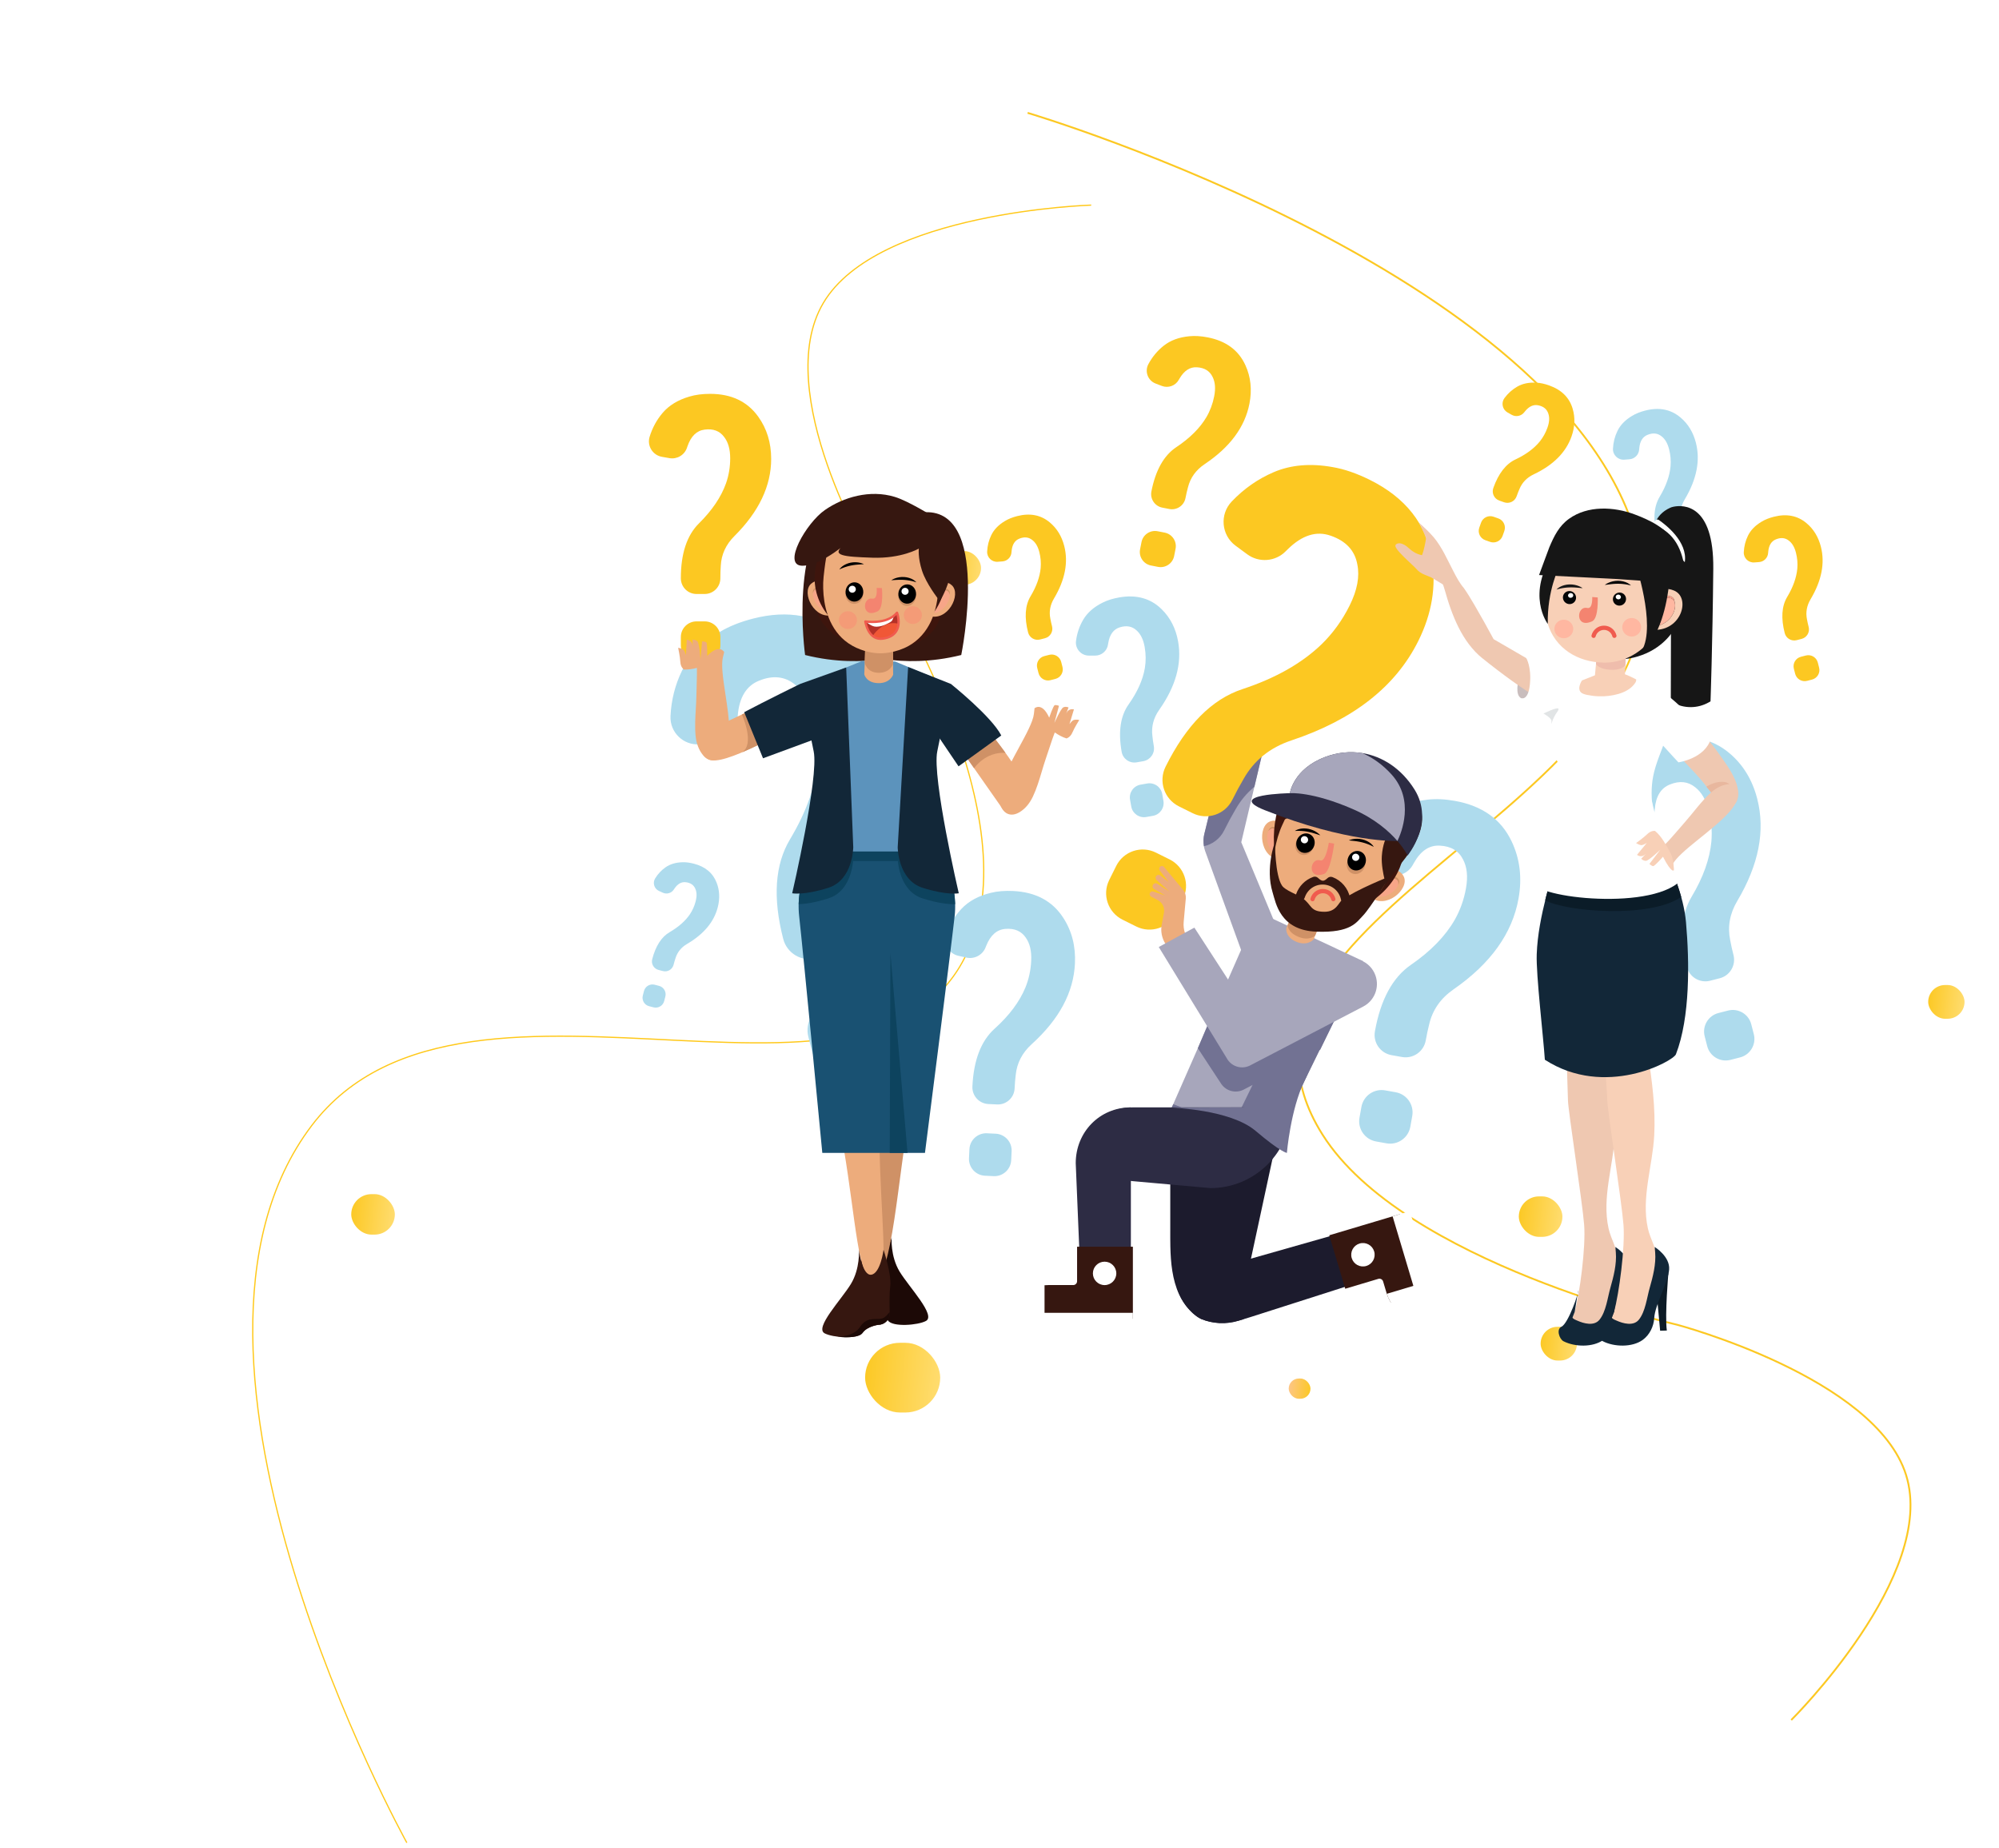 <svg width="952" height="880" viewBox="0 0 952 880" fill="none" xmlns="http://www.w3.org/2000/svg">
<g filter="url(#filter0_d_0_1)">
<rect x="449.912" y="251.969" width="17.304" height="16.061" rx="8.031" fill="url(#paint0_linear_0_1)"/>
</g>
<g filter="url(#filter1_d_0_1)">
<rect x="918.282" y="458.624" width="17.304" height="16.061" rx="8.031" fill="url(#paint1_linear_0_1)"/>
</g>
<g filter="url(#filter2_d_0_1)">
<rect x="733.702" y="621.381" width="17.304" height="16.061" rx="8.031" fill="url(#paint2_linear_0_1)"/>
</g>
<g filter="url(#filter3_d_0_1)">
<rect x="412" y="629" width="35.762" height="33.194" rx="16.597" fill="url(#paint3_linear_0_1)"/>
</g>
<g filter="url(#filter4_d_0_1)">
<rect x="723.32" y="559.277" width="20.765" height="19.274" rx="9.637" fill="url(#paint4_linear_0_1)"/>
</g>
<g filter="url(#filter5_d_0_1)">
<rect x="167.275" y="558.205" width="20.765" height="19.274" rx="9.637" fill="url(#paint5_linear_0_1)"/>
</g>
<g filter="url(#filter6_d_0_1)">
<rect x="613.726" y="646.009" width="10.383" height="9.637" rx="4.818" fill="url(#paint6_linear_0_1)"/>
</g>
<path d="M519.666 97.673C519.666 97.673 417.859 100.73 392.092 144.294C366.997 186.721 414.686 266.442 414.686 266.442C414.686 266.442 484.35 372.85 465.146 441.233C432.361 557.975 223.109 437.364 148.39 536.08C65.178 646.016 193.757 877.53 193.757 877.53" stroke="#FFC819" stroke-width="0.581"/>
<path d="M853.053 819.089C853.053 819.089 922.712 750.11 907.744 702.393C893.167 655.923 798.711 630.851 798.711 630.851C798.711 630.851 668.388 601.331 629.871 540.373C564.116 436.306 803.964 384.255 781.594 265.413C756.682 133.063 489.39 53.747 489.39 53.747" stroke="#FCC822" stroke-width="0.871"/>
<ellipse cx="634.491" cy="399.733" rx="6.922" ry="6.425" fill="url(#paint7_linear_0_1)"/>
<path d="M659.68 519.238L664.673 520.132C669.979 521.078 673.51 526.147 672.562 531.452L671.646 536.575C670.699 541.879 665.63 545.411 660.327 544.464L655.331 543.57C650.027 542.623 646.495 537.553 647.442 532.249L648.358 527.127C649.306 521.821 654.375 518.289 659.68 519.238ZM692.904 381.393C705.881 383.711 714.867 390.121 719.865 400.615C723.845 408.906 724.951 418.001 723.182 427.904C720.221 444.467 709.905 458.878 692.234 471.136C686.071 475.41 682.203 480.975 680.624 487.829C680.041 490.103 679.497 492.649 678.994 495.467C678.045 500.771 672.977 504.303 667.673 503.354L662.678 502.462C657.373 501.513 653.841 496.445 654.789 491.141V491.139C657.491 476.027 663.21 465.468 671.95 459.451C681.394 452.945 688.357 445.777 692.842 437.943C695.419 433.382 697.189 428.412 698.151 423.033C699.141 417.483 698.682 412.909 696.771 409.306C694.692 405.148 690.99 402.944 685.662 402.696C680.688 402.425 676.583 405.172 673.352 410.937C673.188 411.215 673.029 411.501 672.873 411.792C670.583 416.053 665.494 417.971 660.953 416.309L656.5 414.679C650.989 412.662 648.476 406.254 651.169 401.041C653.843 395.858 657.372 391.462 661.753 387.85C666.501 383.943 672.561 381.588 679.929 380.791C683.796 380.339 688.122 380.537 692.904 381.393Z" fill="#AEDBED"/>
<path d="M470.028 539.678L474.176 539.876C478.581 540.086 481.983 543.827 481.772 548.232L481.57 552.486C481.36 556.891 477.618 560.292 473.214 560.084L469.066 559.886C464.661 559.675 461.26 555.935 461.47 551.53L461.672 547.274C461.882 542.869 465.624 539.468 470.028 539.678ZM482.452 424.296C493.227 424.809 501.196 429.062 506.36 437.054C510.464 443.36 512.321 450.626 511.93 458.85C511.276 472.606 504.423 485.39 491.374 497.204C486.824 501.323 484.272 506.247 483.714 511.976C483.479 513.883 483.307 516.007 483.195 518.347C482.985 522.752 479.245 526.153 474.839 525.945L470.692 525.747C466.285 525.536 462.886 521.796 463.094 517.391C463.692 504.84 467.221 495.665 473.679 489.86C480.657 483.583 485.552 477.031 488.366 470.199C489.976 466.224 490.888 462.006 491.1 457.54C491.321 452.931 490.464 449.266 488.532 446.544C486.407 443.389 483.17 441.991 478.82 442.351C474.754 442.655 471.713 445.317 469.698 450.338C469.596 450.582 469.496 450.83 469.399 451.083C467.991 454.783 464.064 456.875 460.203 456.005L456.417 455.153C451.73 454.097 449.016 449.163 450.65 444.647C452.274 440.157 454.673 436.218 457.847 432.824C461.29 429.153 465.96 426.602 471.856 425.178C474.948 424.401 478.479 424.107 482.452 424.296Z" fill="#AEDBED"/>
<path d="M543.185 373.654L546.348 373.1C549.708 372.509 552.908 374.755 553.497 378.114L554.066 381.358C554.655 384.715 552.411 387.917 549.052 388.506L545.889 389.061C542.531 389.651 539.329 387.406 538.74 384.046L538.171 380.804C537.582 377.445 539.827 374.243 543.185 373.654ZM532.975 284.504C541.191 283.062 547.925 284.918 553.176 290.071C557.342 294.132 559.978 299.298 561.078 305.568C562.919 316.056 559.918 326.863 552.08 337.991C549.346 341.869 548.256 346.017 548.808 350.433C548.955 351.913 549.186 353.544 549.498 355.327C550.088 358.687 547.843 361.887 544.485 362.476L541.322 363.031C537.963 363.621 534.762 361.375 534.172 358.016C532.493 348.448 533.598 340.928 537.485 335.454C541.683 329.534 544.265 323.759 545.227 318.129C545.767 314.858 545.739 311.519 545.141 308.114C544.525 304.6 543.257 301.981 541.338 300.256C539.2 298.235 536.52 297.729 533.299 298.74C530.285 299.659 528.441 302.183 527.774 306.314C527.737 306.515 527.705 306.719 527.675 306.927C527.241 309.956 524.632 312.203 521.572 312.202L518.572 312.2C514.858 312.199 511.971 308.937 512.438 305.252C512.902 301.591 514.043 298.212 515.861 295.115C517.836 291.758 520.926 289.043 525.132 286.967C527.331 285.858 529.946 285.035 532.975 284.504Z" fill="#AEDBED"/>
<path d="M311.773 468.935L313.873 469.477C316.102 470.054 317.44 472.33 316.863 474.559L316.306 476.711C315.729 478.941 313.454 480.28 311.224 479.703L309.125 479.16C306.895 478.581 305.557 476.308 306.134 474.078L306.692 471.925C307.269 469.696 309.544 468.356 311.773 468.935ZM330.433 411.286C335.886 412.7 339.506 415.723 341.294 420.358C342.718 424.02 342.892 427.932 341.814 432.095C340.012 439.054 335.146 444.858 327.215 449.504C324.451 451.122 322.62 453.366 321.723 456.236C321.401 457.186 321.085 458.251 320.779 459.436C320.202 461.666 317.927 463.005 315.698 462.427L313.599 461.884C311.37 461.307 310.03 459.032 310.607 456.803C312.252 450.451 315.034 446.139 318.956 443.862C323.191 441.396 326.393 438.571 328.56 435.38C329.806 433.521 330.723 431.461 331.308 429.199C331.911 426.869 331.865 424.905 331.168 423.306C330.42 421.466 328.913 420.406 326.652 420.128C324.541 419.848 322.703 420.883 321.137 423.236C321.059 423.351 320.981 423.467 320.905 423.585C319.79 425.325 317.559 425.975 315.678 425.12L313.836 424.28C311.553 423.239 310.691 420.428 312.01 418.294C313.318 416.174 314.964 414.416 316.948 413.02C319.1 411.51 321.759 410.706 324.925 410.606C326.588 410.539 328.424 410.767 330.433 411.286Z" fill="#AEDBED"/>
<path d="M394.247 478.133L400.728 476.469C407.61 474.701 414.622 478.849 416.39 485.731L418.095 492.377C419.864 499.259 415.716 506.272 408.834 508.039L402.353 509.703C395.471 511.47 388.459 507.324 386.691 500.441L384.985 493.794C383.217 486.912 387.365 479.9 394.247 478.133ZM358.628 294.581C375.463 290.258 389.753 293.025 401.495 302.879C410.807 310.645 417.114 320.95 420.414 333.799C425.932 355.29 421.447 378.224 406.96 402.607C401.908 411.107 400.314 419.9 402.175 428.986C402.719 432.033 403.461 435.385 404.401 439.042C406.167 445.924 402.021 452.936 395.139 454.703L388.657 456.367C381.776 458.135 374.763 453.989 372.996 447.107C367.961 427.498 369.041 411.696 376.231 399.693C383.996 386.718 388.425 374.307 389.515 362.454C390.11 355.571 389.51 348.64 387.719 341.661C385.87 334.463 382.814 329.226 378.549 325.951C373.78 322.101 368.13 321.484 361.602 324.104C355.489 326.501 352.068 332.042 351.349 340.73C351.307 341.152 351.271 341.584 351.243 342.019C350.828 348.383 345.775 353.47 339.416 353.962L333.182 354.444C325.467 355.043 318.945 348.734 319.318 341.002C319.69 333.323 321.514 326.116 324.792 319.387C328.349 312.099 334.33 305.957 342.732 300.965C347.125 298.305 352.422 296.175 358.628 294.581Z" fill="#AEDBED"/>
<path d="M818.376 482.413L822.956 481.236C827.819 479.987 832.774 482.918 834.023 487.781L835.229 492.479C836.478 497.342 833.549 502.297 828.684 503.546L824.104 504.722C819.241 505.971 814.286 503.04 813.037 498.177L811.831 493.48C810.582 488.617 813.512 483.662 818.376 482.413ZM793.205 352.701C805.102 349.646 815.201 351.602 823.497 358.566C830.079 364.052 834.536 371.336 836.868 380.414C840.767 395.6 837.598 411.81 827.361 429.039C823.79 435.046 822.663 441.259 823.979 447.682C824.363 449.835 824.888 452.204 825.551 454.787C826.8 459.65 823.869 464.605 819.006 465.854L814.426 467.03C809.563 468.279 804.608 465.348 803.359 460.485C799.801 446.63 800.563 435.464 805.645 426.981C811.132 417.813 814.261 409.041 815.033 400.664C815.452 395.801 815.03 390.903 813.763 385.97C812.457 380.884 810.296 377.183 807.284 374.869C803.912 372.149 799.921 371.712 795.308 373.563C790.986 375.257 788.57 379.174 788.061 385.311C788.03 385.612 788.006 385.915 787.986 386.223C787.694 390.721 784.122 394.316 779.628 394.664L775.223 395.006C769.77 395.428 765.162 390.97 765.426 385.506C765.688 380.078 766.977 374.986 769.294 370.229C771.809 365.079 776.035 360.74 781.973 357.213C785.075 355.331 788.82 353.826 793.205 352.701Z" fill="#AEDBED"/>
<path d="M797.429 267.214L799.96 266.564C802.649 265.874 805.388 267.492 806.078 270.181L806.745 272.777C807.436 275.466 805.815 278.205 803.128 278.893L800.595 279.545C797.907 280.235 795.167 278.615 794.479 275.927L793.811 273.33C793.121 270.643 794.741 267.904 797.429 267.214ZM783.516 195.516C790.092 193.827 795.675 194.908 800.259 198.758C803.898 201.79 806.361 205.816 807.65 210.835C809.805 219.228 808.055 228.188 802.395 237.711C800.423 241.033 799.8 244.466 800.525 248.015C800.738 249.207 801.028 250.515 801.395 251.943C802.085 254.631 800.466 257.371 797.777 258.061L795.246 258.711C792.558 259.401 789.818 257.781 789.128 255.094C787.162 247.434 787.583 241.262 790.392 236.574C793.426 231.506 795.156 226.658 795.581 222.027C795.813 219.34 795.579 216.632 794.879 213.906C794.158 211.094 792.964 209.049 791.297 207.769C789.435 206.267 787.228 206.024 784.677 207.047C782.289 207.984 780.954 210.149 780.673 213.542C780.656 213.708 780.642 213.876 780.631 214.046C780.469 216.532 778.496 218.519 776.012 218.711L773.576 218.9C770.563 219.133 768.016 216.669 768.162 213.649C768.308 210.649 769.02 207.834 770.3 205.206C771.689 202.359 774.025 199.958 777.307 198.01C779.024 196.971 781.092 196.138 783.516 195.516Z" fill="#AEDBED"/>
<path d="M457.783 311.921C457.783 311.921 472.431 240.507 439.054 244.026L407.147 310.46C407.147 310.46 428.535 319.227 457.783 311.921Z" fill="#361710"/>
<path d="M383.417 311.921C383.417 311.921 375.298 254.01 400.489 239.315L434.053 310.46C434.053 310.46 412.667 319.227 383.417 311.921Z" fill="#361710"/>
<path d="M331.709 295.906H335.594C339.719 295.906 343.063 299.251 343.063 303.374V307.358C343.063 311.485 339.719 314.828 335.594 314.828H331.709C327.584 314.828 324.241 311.485 324.241 307.358V303.374C324.241 299.251 327.584 295.906 331.709 295.906ZM338.184 187.553C348.274 187.553 355.909 191.171 361.088 198.408C365.205 204.118 367.263 210.823 367.263 218.525C367.263 231.406 361.429 243.656 349.764 255.274C345.695 259.324 343.53 264.038 343.264 269.417C343.13 271.208 343.063 273.198 343.063 275.39C343.063 279.517 339.719 282.86 335.594 282.86H331.709C327.584 282.86 324.241 279.517 324.241 275.39C324.241 263.639 327.129 254.91 332.905 249.199C339.145 243.024 343.426 236.684 345.752 230.176C347.078 226.393 347.743 222.409 347.743 218.226C347.743 213.911 346.781 210.526 344.855 208.069C342.73 205.216 339.643 204.051 335.594 204.582C331.809 205.047 329.086 207.671 327.428 212.45C327.342 212.682 327.26 212.919 327.181 213.16C326.03 216.68 322.454 218.809 318.807 218.17L315.232 217.541C310.807 216.761 308.051 212.273 309.378 207.98C310.695 203.715 312.762 199.927 315.576 196.614C318.63 193.03 322.879 190.441 328.325 188.849C331.178 187.986 334.463 187.553 338.184 187.553Z" fill="#FCC822"/>
<path d="M424.639 589.279C424.639 589.279 422.79 596.422 419.465 595.345C413.249 593.338 412.886 589.279 412.886 589.279C412.886 589.279 408.966 601.099 409.713 606.728C410.459 612.356 409.713 625.011 409.713 625.011H415.386C415.386 625.011 420.692 625.657 422.891 628.856C425.092 632.054 437.145 631.106 440.965 629.053C445.86 626.426 433.014 613.054 428.469 605.602C423.925 598.15 424.639 589.279 424.639 589.279Z" fill="#1C0906"/>
<path d="M414.022 484.094C417.942 474.411 431.926 474.52 435.375 484.378C435.997 486.155 436.447 488.015 436.742 489.898C438.192 499.143 436.736 513.96 432.918 532.885C427.767 558.419 424.983 609.355 416.038 610.104C407.092 610.854 412.35 568.022 412.163 542.696C411.977 517.367 407.986 499.003 413.65 485.016L414.022 484.094Z" fill="#CF9166"/>
<path d="M419.168 557.156C417.944 523.745 420.168 498.961 414.838 481.345L414.488 480.186C410.799 467.994 399.521 470.165 397.271 483.66C396.866 486.092 396.605 488.608 396.468 491.134C395.801 503.529 397.779 522.848 401.887 547.238C407.431 580.146 408.778 610.415 416.038 610.104C423.296 609.793 420.392 590.566 419.168 557.156Z" fill="#EDAC7C"/>
<path d="M409.033 595.154C409.033 595.154 410.615 607.772 415.018 607.009C419.349 606.258 420.784 595.154 420.784 595.154C420.784 595.154 424.705 606.972 423.959 612.601C423.538 615.773 423.591 621.176 423.718 625.289C423.811 628.354 421.353 630.885 418.285 630.885C418.285 630.885 412.979 631.53 410.779 634.729C408.579 637.929 396.526 636.98 392.706 634.928C387.81 632.3 400.657 618.929 405.202 611.477C409.746 604.023 409.033 595.154 409.033 595.154Z" fill="#361710"/>
<path d="M446.56 403.703L418.158 398.561V398.363L417.613 398.463L417.068 398.363V398.561L388.667 403.703C388.667 403.703 378.623 418.662 380.589 436.259C382.554 453.854 391.612 549.019 391.612 549.019H440.504C440.504 549.019 452.672 453.854 454.638 436.259C456.602 418.662 446.56 403.703 446.56 403.703Z" fill="#195172"/>
<path d="M449.944 410.041C448.152 406.078 446.56 403.702 446.56 403.702L418.158 398.559V398.361L417.613 398.461L417.069 398.361V398.559L388.667 403.702C388.667 403.702 387.074 406.078 385.284 410.041H449.944Z" fill="#0D435E"/>
<path d="M423.721 549.018L424.053 453.949L432.195 549.018" fill="#0D435E"/>
<path d="M380.354 430.582C383.11 430.5 387.753 429.953 394.473 427.827C406.255 424.102 406.355 408.549 406.355 408.549L406.039 400.559L388.667 403.704C388.667 403.704 380.714 415.562 380.354 430.582Z" fill="#0D435E"/>
<path d="M454.873 430.584C454.515 415.562 446.56 403.703 446.56 403.703L427.992 400.341L427.518 408.548C427.518 408.548 427.618 424.101 439.4 427.827C447.386 430.353 452.439 430.652 454.873 430.584Z" fill="#0D435E"/>
<path d="M390.253 323.028L410.43 314.828L426.265 314.999L451.006 325.318C451.006 325.318 438.11 369.648 438.959 381.087C439.808 392.526 446.559 405.471 446.559 405.471H390.253C390.253 405.471 400.334 385.074 398.122 373.042C395.907 361.008 390.253 323.028 390.253 323.028Z" fill="#5C93BC"/>
<path d="M437.591 253.722C430.744 240.912 394.55 236.375 387.895 276.649C383.042 305.998 416.062 312.919 432.799 307.545C461.274 298.402 444.439 266.532 437.591 253.722Z" fill="#3E150D"/>
<path d="M443.483 280.969C443.483 280.969 448.6 274.397 453.31 278.714C458.021 283.034 451.289 296.341 442.268 293.21L443.483 280.969Z" fill="#EDAC7C"/>
<path d="M443.023 285.607L442.396 291.909C450.199 293.31 454.651 282.445 451.063 280.939C448.16 279.721 444.558 283.533 443.023 285.607Z" fill="#F7A588"/>
<path d="M452.32 283.19C452.32 283.19 452.305 283.141 452.281 283.051C452.257 282.961 452.214 282.833 452.164 282.673C452.046 282.361 451.845 281.909 451.463 281.584C451.368 281.503 451.256 281.437 451.142 281.382C451.082 281.357 451.024 281.329 450.957 281.308L450.914 281.293L450.911 281.291C450.946 281.303 450.919 281.294 450.925 281.297L450.919 281.294L450.901 281.291L450.871 281.284L450.748 281.25C450.659 281.223 450.592 281.214 450.525 281.204C450.461 281.192 450.389 281.181 450.306 281.177C450.232 281.172 450.154 281.168 450.079 281.169C449.997 281.169 449.919 281.166 449.839 281.177C449.198 281.221 448.52 281.471 447.875 281.818C447.546 281.986 447.234 282.19 446.924 282.395C446.62 282.603 446.319 282.819 446.035 283.036C445.469 283.474 444.953 283.916 444.506 284.297C443.616 285.083 443.024 285.608 443.024 285.608C443.024 285.608 443.1 285.423 443.266 285.113C443.436 284.807 443.69 284.374 444.045 283.889C444.225 283.648 444.422 283.385 444.651 283.125C444.878 282.863 445.131 282.594 445.408 282.331C445.962 281.806 446.612 281.288 447.362 280.888C447.736 280.691 448.133 280.52 448.548 280.404C448.965 280.288 449.402 280.225 449.829 280.241C449.934 280.243 450.038 280.252 450.146 280.267C450.25 280.273 450.351 280.296 450.452 280.319C450.551 280.338 450.653 280.368 450.755 280.402C450.861 280.435 450.959 280.468 451.027 280.505L451.145 280.56L451.219 280.594L451.286 280.63C451.374 280.676 451.454 280.731 451.531 280.789C451.682 280.908 451.814 281.039 451.917 281.177C452.132 281.448 452.238 281.739 452.299 281.99C452.363 282.24 452.37 282.463 452.373 282.639C452.373 282.816 452.352 282.957 452.342 283.049C452.327 283.143 452.32 283.19 452.32 283.19Z" fill="#CF9166"/>
<path d="M396.04 280.455C396.04 280.455 391.066 273.778 386.266 277.992C381.461 282.207 387.906 295.658 396.994 292.722L396.04 280.455Z" fill="#EDAC7C"/>
<path d="M396.401 285.106L396.892 291.42C389.062 292.655 384.845 281.696 388.466 280.267C391.391 279.113 394.913 282.999 396.401 285.106Z" fill="#F7A588"/>
<path d="M387.161 282.489C387.161 282.489 387.174 282.443 387.201 282.352C387.228 282.262 387.272 282.135 387.329 281.975C387.449 281.664 387.659 281.218 388.052 280.901C388.147 280.822 388.257 280.76 388.376 280.706C388.437 280.684 388.495 280.656 388.557 280.638L388.608 280.623L388.611 280.621C388.574 280.635 388.603 280.623 388.596 280.626H388.603L388.618 280.62L388.648 280.612L388.774 280.583C388.861 280.557 388.931 280.55 388.997 280.541C389.063 280.529 389.136 280.523 389.216 280.52C389.292 280.516 389.366 280.513 389.445 280.517C389.524 280.517 389.603 280.519 389.683 280.531C390.321 280.587 390.996 280.85 391.634 281.213C391.957 281.39 392.268 281.597 392.572 281.81C392.871 282.025 393.167 282.247 393.447 282.471C394.005 282.922 394.51 283.374 394.949 283.762C395.822 284.57 396.402 285.106 396.402 285.106C396.402 285.106 396.329 284.919 396.168 284.607C396.009 284.297 395.762 283.857 395.416 283.365C395.243 283.121 395.05 282.853 394.827 282.589C394.604 282.323 394.361 282.047 394.089 281.777C393.547 281.243 392.909 280.711 392.168 280.293C391.799 280.09 391.402 279.911 390.989 279.786C390.575 279.659 390.141 279.588 389.716 279.594C389.607 279.592 389.503 279.603 389.398 279.613C389.292 279.618 389.191 279.635 389.087 279.659C388.99 279.674 388.889 279.701 388.783 279.735C388.679 279.766 388.581 279.796 388.51 279.833L388.392 279.882L388.318 279.916L388.249 279.951C388.16 279.994 388.077 280.049 387.998 280.104C387.848 280.221 387.714 280.348 387.606 280.483C387.385 280.752 387.274 281.041 387.207 281.288C387.137 281.537 387.125 281.759 387.119 281.937C387.115 282.116 387.131 282.256 387.142 282.348C387.153 282.44 387.161 282.489 387.161 282.489Z" fill="#CF9166"/>
<path d="M425.208 301.178L412.364 301.036C412.364 301.036 411.653 321.144 411.605 321.144C411.605 321.144 412.505 325.165 418.202 325.315C423.901 325.464 425.35 321.289 425.35 321.289C425.304 321.179 425.208 301.178 425.208 301.178Z" fill="#EDAC7C"/>
<path d="M425.351 308.579L411.961 308.131C411.961 308.131 411.885 315.531 411.837 315.531C411.837 315.531 412.557 320.233 418.256 320.383C423.954 320.532 425.294 316.212 425.294 316.212C425.249 316.1 425.351 308.579 425.351 308.579Z" fill="#CF9166"/>
<path d="M425.167 304.875L412.323 304.736C412.323 304.736 412.133 307.302 411.962 309.487C411.935 309.802 415.62 310.401 416.02 310.468C419.158 311.001 422.259 310.63 425.327 309.884C425.251 307.647 425.167 304.875 425.167 304.875Z" fill="#CF9166"/>
<path d="M450.034 275.735C449.861 291.751 435.824 304.586 418.683 304.402C401.541 304.217 387.785 291.082 387.956 275.066C388.129 259.047 402.165 246.212 419.309 246.396C436.449 246.582 450.208 259.716 450.034 275.735Z" fill="#3E150D"/>
<path d="M446.737 275.306C446.523 266.38 442.777 257.914 433.997 254.356C429.533 252.544 424.615 252.023 419.817 252.048C415.076 252.075 410.025 252.327 405.551 253.996C397.538 256.989 395.363 252.104 394.463 260.246C394.374 261.043 393.315 264.453 392.229 274.719C392.035 276.548 391.984 278.365 392.032 280.212C392.142 284.361 392.756 288.528 394.067 292.48C395.656 297.276 398.347 301.741 402.297 305.02C404.541 306.885 407.132 308.321 409.883 309.326C414.426 310.981 418.764 311.56 423.542 310.733C426.781 310.174 429.944 309.151 432.799 307.546C437.537 304.884 441.109 300.706 443.363 295.855C445.258 291.773 446.27 287.32 446.673 282.863C446.894 280.423 446.968 277.941 446.755 275.501C446.749 275.435 446.739 275.371 446.737 275.306Z" fill="#EDAC7C"/>
<path d="M427.777 283.748C427.65 286.282 429.436 288.428 431.764 288.542C434.092 288.657 436.081 286.692 436.208 284.157C436.335 281.623 434.552 279.477 432.222 279.364C429.894 279.249 427.903 281.214 427.777 283.748Z" fill="#CF9166"/>
<path d="M427.83 282.676C427.702 285.211 429.488 287.356 431.815 287.472C434.145 287.586 436.134 285.622 436.26 283.088C436.389 280.554 434.605 278.405 432.275 278.292C429.947 278.18 427.956 280.142 427.83 282.676Z" fill="black"/>
<path d="M429.339 281.504C429.293 282.422 430.014 283.204 430.946 283.248C431.882 283.294 432.676 282.588 432.721 281.669C432.768 280.752 432.047 279.972 431.115 279.926C430.181 279.879 429.385 280.586 429.339 281.504Z" fill="white"/>
<path d="M402.634 282.758C402.508 285.292 404.293 287.438 406.62 287.553C408.95 287.667 410.938 285.701 411.065 283.169C411.193 280.635 409.41 278.487 407.079 278.374C404.754 278.263 402.761 280.223 402.634 282.758Z" fill="#CF9166"/>
<path d="M402.689 281.686C402.561 284.221 404.348 286.366 406.674 286.482C409.005 286.595 410.993 284.633 411.119 282.096C411.249 279.564 409.463 277.415 407.134 277.303C404.808 277.19 402.815 279.153 402.689 281.686Z" fill="black"/>
<path d="M404.198 280.514C404.153 281.431 404.87 282.214 405.806 282.258C406.739 282.304 407.535 281.598 407.581 280.677C407.626 279.76 406.907 278.979 405.971 278.934C405.038 278.888 404.244 279.595 404.198 280.514Z" fill="white"/>
<path d="M417.491 279.964C417.491 279.964 418.109 285.543 415.481 285.079C410.396 284.19 410.382 295.089 418.062 291.031C420.96 289.501 420.005 280.04 420.005 280.04L417.491 279.964Z" fill="#F48470"/>
<path d="M412.102 295.939C412.102 295.939 422.335 297.641 427.198 291.778C427.198 291.778 431.286 302.732 420.299 304.138C413.359 305.022 412.102 295.939 412.102 295.939Z" fill="#B43128"/>
<path d="M415.581 302.847C416.744 303.806 418.281 304.394 420.298 304.138C422.791 303.817 424.504 303.006 425.671 301.947C426.006 301.628 426.303 301.286 426.574 300.93C426.581 300.923 426.587 300.914 426.592 300.906C426.598 300.9 426.598 300.897 426.601 300.894C427.438 299.709 427.798 298.352 427.905 297.052C421.731 295.437 417.305 300.264 415.581 302.847Z" fill="#F05736"/>
<path d="M412.102 295.939C412.102 295.939 412.116 296.018 412.138 296.156C413.134 296.362 414.978 298.527 417.46 298.441C419.031 298.389 420.57 297.954 421.982 297.29C422.86 296.878 423.764 296.481 424.522 295.872C425.104 295.408 425.522 294.033 425.767 293.182C420.579 297.348 412.104 295.939 412.102 295.939Z" fill="white"/>
<path d="M412.786 296.583C413.23 298.632 414.941 304.269 420.229 303.593C423.159 303.221 425.217 302.103 426.347 300.277C427.907 297.754 427.35 294.446 426.947 292.872C422.551 297.232 415.197 296.846 412.786 296.583ZM419.281 304.742C412.828 304.674 411.564 296.107 411.554 296.013C411.528 295.844 411.588 295.67 411.716 295.549C411.844 295.429 412.019 295.372 412.196 295.402C412.294 295.417 422.171 296.98 426.767 291.433C426.893 291.283 427.092 291.205 427.29 291.239C427.488 291.272 427.651 291.406 427.721 291.592C427.802 291.808 429.684 296.975 427.302 300.84C425.989 302.965 423.657 304.26 420.372 304.678C419.99 304.727 419.63 304.747 419.281 304.742Z" fill="#F05B4E"/>
<path d="M408.121 295.342C408.095 297.681 406.147 299.556 403.768 299.529C401.388 299.504 399.478 297.587 399.501 295.248C399.528 292.909 401.478 291.035 403.857 291.059C406.236 291.087 408.146 293.002 408.121 295.342Z" fill="#F49B77"/>
<path d="M439.054 292.952C439.029 295.291 437.079 297.168 434.697 297.141C432.32 297.116 430.411 295.2 430.435 292.86C430.461 290.522 432.41 288.647 434.789 288.672C437.168 288.699 439.079 290.616 439.054 292.952Z" fill="#F49B77"/>
<path d="M399.733 271.184C399.733 271.184 399.828 271.009 400.052 270.736C400.165 270.606 400.301 270.435 400.48 270.271C400.652 270.097 400.859 269.916 401.098 269.728C401.336 269.542 401.606 269.355 401.901 269.174C402.2 269 402.52 268.812 402.871 268.665C403.212 268.497 403.583 268.368 403.964 268.241C404.345 268.11 404.746 268.037 405.14 267.935C405.54 267.872 405.945 267.811 406.34 267.773C406.739 267.75 407.133 267.74 407.508 267.741C407.889 267.762 408.253 267.795 408.595 267.828C408.941 267.868 409.26 267.947 409.554 268.005C409.846 268.072 410.112 268.128 410.344 268.217C410.574 268.296 410.775 268.373 410.937 268.436C411.26 268.561 411.441 268.65 411.441 268.65C411.441 268.65 411.236 268.678 410.891 268.702C410.718 268.716 410.51 268.733 410.274 268.739C410.042 268.741 409.774 268.772 409.486 268.796C409.2 268.821 408.892 268.821 408.57 268.857C408.245 268.892 407.909 268.925 407.56 268.95C407.213 268.997 406.859 269.05 406.494 269.09C406.137 269.151 405.775 269.212 405.411 269.276C405.23 269.315 405.051 269.356 404.873 269.394C404.691 269.432 404.513 269.462 404.34 269.514C404.165 269.562 403.989 269.605 403.817 269.646C403.641 269.685 403.482 269.749 403.313 269.794C402.977 269.884 402.661 269.996 402.355 270.096C402.2 270.142 402.059 270.207 401.916 270.255C401.774 270.307 401.632 270.351 401.503 270.409C401.24 270.512 400.996 270.609 400.785 270.702C400.565 270.79 400.382 270.881 400.221 270.949C400.074 271.025 399.943 271.076 399.864 271.12C399.778 271.162 399.733 271.184 399.733 271.184Z" fill="black"/>
<path d="M436.4 277.307C436.4 277.307 436.283 277.145 436.029 276.904C435.896 276.789 435.743 276.636 435.547 276.493C435.352 276.346 435.12 276.193 434.864 276.037C434.604 275.882 434.313 275.732 433.994 275.591C433.673 275.455 433.334 275.311 432.967 275.211C432.607 275.088 432.222 275.006 431.829 274.929C431.437 274.847 431.029 274.826 430.625 274.779C430.217 274.765 429.813 274.756 429.413 274.77C429.014 274.798 428.623 274.838 428.247 274.887C427.875 274.957 427.518 275.036 427.18 275.112C426.847 275.195 426.541 275.315 426.257 275.412C425.974 275.515 425.716 275.605 425.5 275.721C425.28 275.83 425.093 275.933 424.941 276.016C424.632 276.182 424.466 276.291 424.466 276.291C424.466 276.291 424.673 276.295 425.018 276.276C425.189 276.266 425.399 276.255 425.635 276.233C425.867 276.205 426.134 276.2 426.424 276.185C426.709 276.175 427.014 276.136 427.343 276.129C427.667 276.123 428.004 276.114 428.352 276.095C428.703 276.098 429.065 276.104 429.429 276.095C429.792 276.108 430.158 276.126 430.528 276.141C430.711 276.157 430.894 276.172 431.077 276.187C431.258 276.203 431.441 276.209 431.621 276.24C431.799 276.267 431.978 276.285 432.155 276.304C432.333 276.321 432.504 276.362 432.674 276.386C433.02 276.432 433.346 276.504 433.664 276.563C433.823 276.587 433.969 276.634 434.118 276.663C434.266 276.697 434.414 276.724 434.548 276.762C434.821 276.834 435.077 276.896 435.3 276.962C435.529 277.023 435.721 277.088 435.884 277.136C436.044 277.192 436.179 277.225 436.265 277.259C436.353 277.289 436.4 277.307 436.4 277.307Z" fill="black"/>
<path d="M446.37 288.624C446.37 288.624 447.046 287.376 448.334 284.997C453.153 276.085 455.187 265.628 452.587 255.837C451.19 250.572 448.311 248.011 445.967 246.77C443.565 245.5 432.644 238.603 426.089 236.611C414.256 233.017 401.654 236.759 392.8 242.906C383.946 249.054 372.396 269.195 381.973 269.402C391.55 269.61 406.107 256.137 401.781 259.609C395.588 264.582 401.65 265.109 415.508 265.583C429.365 266.056 437.581 261.235 437.581 261.235C437.581 261.235 437.059 265.476 439.101 271.759C441.141 278.043 446.804 285.201 446.804 285.201" fill="#361710"/>
<path d="M402.984 317.855L406.354 403.498C406.354 403.498 406.255 419.052 394.472 422.779C382.69 426.505 377.27 425.387 377.27 425.387C377.27 425.387 390.076 370.183 387.508 357.821C384.94 345.458 381.005 325.707 381.005 325.707L402.984 317.855Z" fill="#122738"/>
<path d="M432.483 317.626L427.519 403.498C427.519 403.498 427.618 419.052 439.401 422.779C451.183 426.505 456.603 425.387 456.603 425.387C456.603 425.387 443.795 370.183 446.363 357.821C448.933 345.458 452.868 325.708 452.868 325.708L432.483 317.626Z" fill="#122738"/>
<path d="M466.094 342.15C466.094 342.15 489.867 370.298 489.91 379.153C489.952 388.01 477.481 385.215 477.481 385.215L454.95 353.055L466.094 342.15Z" fill="#EDAC7C"/>
<path d="M466.094 342.149L454.95 353.054L463.907 365.839C463.907 365.839 469.219 357.917 478.843 358.513C472.623 349.881 466.094 342.149 466.094 342.149Z" fill="#CF9166"/>
<path d="M379.636 344.824C379.636 344.824 347.876 363.499 339.141 362.043C330.404 360.589 335.267 348.769 335.267 348.769L370.773 331.998L379.636 344.824Z" fill="#EDAC7C"/>
<path d="M353.316 358.31C365.36 353.216 379.636 344.825 379.636 344.825L370.773 331.999L353.307 340.248C353.307 340.248 359.783 354.331 353.316 358.31" fill="#CF9166"/>
<path d="M484.539 385.381C484.603 385.345 484.666 385.307 484.73 385.268C487.23 383.756 489.071 381.312 490.329 378.671C493.008 373.053 494.423 366.544 496.461 360.649C498.046 356.057 499.485 351.105 501.428 346.485C501.13 346.349 500.851 346.175 500.602 345.942C498.132 343.629 496.917 342.06 494.074 340.222C493.259 347.317 483.301 361.247 479.145 372.317C478.324 374.504 477.609 376.769 477.528 379.104C477.38 383.495 479.766 388.141 484.539 385.381Z" fill="#EEC9B1"/>
<path d="M479.26 387.207C480.499 387.95 482.56 388.496 485.394 386.862L485.614 386.731C488.159 385.192 490.321 382.658 491.872 379.407C493.685 375.604 494.931 371.429 496.137 367.39C496.75 365.332 497.385 363.203 498.075 361.208C498.56 359.807 499.029 358.372 499.504 356.925C500.573 353.668 501.677 350.303 503.003 347.146L503.647 345.611L502.13 344.926C501.983 344.859 501.865 344.784 501.77 344.695C501.116 344.082 500.551 343.522 500.02 342.997C498.519 341.51 497.226 340.225 495.001 338.787L492.69 337.292L492.375 340.027C491.957 343.678 488.678 349.707 485.207 356.091C482.356 361.33 479.412 366.746 477.545 371.717C476.742 373.853 475.91 376.394 475.82 379.046C475.697 382.676 477.047 385.877 479.26 387.207Z" fill="#EDAC7C"/>
<path d="M499.681 341.751C499.684 341.74 501.571 336.042 502.298 335.82C503.028 335.598 504.322 336.116 504.322 336.116L502.139 344.288C502.139 344.288 505.181 337.447 506.37 336.859C507.555 336.271 508.881 336.892 508.881 336.892L505.253 346.301C505.253 346.301 507.399 339.505 508.667 338.436C509.937 337.37 511.441 337.823 511.441 337.823L508.377 347.97L508.102 346.686C508.102 346.686 510.196 343.092 511.478 342.818C512.758 342.542 513.991 342.851 513.991 342.851C513.991 342.851 511.687 346.508 510.694 348.857C509.701 351.207 507.898 351.641 507.898 351.641C503.858 350.404 500.412 347.387 497.09 344.808C494.522 342.812 492.69 337.291 492.69 337.291C492.69 337.291 496.174 334.067 499.681 341.751Z" fill="#EDAC7C"/>
<path d="M336.129 358.512C336.082 358.456 336.034 358.399 335.988 358.341C334.155 356.066 333.258 353.142 332.975 350.229C332.376 344.035 333.265 337.433 333.362 331.196C333.438 326.339 333.775 321.192 333.527 316.186C333.851 316.161 334.175 316.093 334.488 315.959C337.599 314.626 339.276 313.568 342.576 312.811C340.921 319.757 345.526 336.247 345.657 348.071C345.683 350.409 345.581 352.781 344.86 355.004C343.502 359.183 339.673 362.737 336.129 358.512Z" fill="#EEC9B1"/>
<path d="M340.468 362.03C339.049 362.307 336.927 362.118 334.82 359.612L334.657 359.413C332.79 357.099 331.621 353.98 331.273 350.393C330.867 346.201 331.122 341.852 331.367 337.645C331.492 335.5 331.621 333.283 331.654 331.17C331.676 329.689 331.724 328.179 331.772 326.658C331.879 323.232 331.989 319.691 331.821 316.27L331.737 314.608L333.397 314.482C333.559 314.471 333.694 314.44 333.815 314.388C334.64 314.037 335.36 313.702 336.04 313.388C337.956 312.502 339.612 311.738 342.193 311.144L344.876 310.527L344.239 313.207C343.386 316.781 344.412 323.568 345.496 330.752C346.387 336.648 347.307 342.745 347.367 348.056C347.392 350.337 347.307 353.008 346.486 355.531C345.364 358.986 343.002 361.536 340.468 362.03Z" fill="#EDAC7C"/>
<path d="M336.783 312.335C336.783 312.323 336.956 306.322 336.347 305.866C335.736 305.409 334.343 305.452 334.343 305.452L333.607 313.88C333.607 313.88 333.082 306.412 332.166 305.454C331.251 304.496 329.792 304.627 329.792 304.627L329.993 314.71C329.993 314.71 330.295 307.589 329.467 306.153C328.638 304.716 327.071 304.629 327.071 304.629L326.488 315.212L327.184 314.1C327.184 314.1 326.442 310.009 325.331 309.311C324.22 308.616 322.958 308.485 322.958 308.485C322.958 308.485 323.874 312.71 324.006 315.257C324.138 317.804 325.683 318.826 325.683 318.826C329.905 319.043 334.173 317.382 338.176 316.09C341.271 315.092 344.876 310.526 344.876 310.526C344.876 310.526 342.702 306.308 336.783 312.335Z" fill="#EDAC7C"/>
<path d="M452.867 325.706C452.867 325.706 472.225 341.18 476.841 350.238L456.491 364.927L441.089 342.151L452.867 325.706Z" fill="#122738"/>
<path d="M381.008 325.706C381.008 325.706 364.36 333.864 354.414 339.143L363.384 361.1L391.811 350.619L381.008 325.706Z" fill="#122738"/>
<path d="M419.807 627.947C417.052 628.522 412.805 626.915 409.617 631.849C406.545 636.605 399.322 636.531 398.801 636.52C403.627 637.139 409.331 636.835 410.778 634.731C412.979 631.531 418.285 630.887 418.285 630.887C421.353 630.887 423.811 628.354 423.718 625.29C423.712 625.111 423.707 624.916 423.703 624.732C422.711 626.091 421.294 627.638 419.807 627.947Z" fill="#1C0906"/>
<path d="M711.289 246.07L713.579 246.882C716.012 247.743 717.285 250.413 716.424 252.846L715.591 255.196C714.73 257.627 712.059 258.902 709.626 258.039L707.336 257.229C704.905 256.366 703.63 253.696 704.493 251.263L705.324 248.914C706.185 246.482 708.856 245.209 711.289 246.07ZM737.738 183.528C743.69 185.636 747.436 189.365 748.978 194.714C750.212 198.942 750.026 203.326 748.417 207.868C745.727 215.462 739.728 221.467 730.422 225.881C727.177 227.42 724.915 229.746 723.635 232.863C723.183 233.892 722.726 235.052 722.268 236.344C721.407 238.777 718.736 240.05 716.305 239.189L714.015 238.377C711.582 237.516 710.307 234.845 711.17 232.412C713.624 225.482 717.151 220.939 721.751 218.777C726.719 216.439 730.568 213.596 733.298 210.244C734.871 208.29 736.097 206.079 736.97 203.613C737.871 201.069 738.011 198.871 737.389 197.021C736.73 194.893 735.154 193.562 732.656 193.029C730.327 192.513 728.173 193.492 726.196 195.963C726.097 196.082 725.999 196.204 725.903 196.331C724.488 198.164 721.935 198.674 719.919 197.534L717.942 196.417C715.494 195.034 714.807 191.811 716.486 189.557C718.153 187.317 720.164 185.515 722.515 184.15C725.064 182.673 728.111 182.034 731.655 182.232C733.518 182.321 735.546 182.752 737.738 183.528Z" fill="#FCC822"/>
<path d="M551.32 252.981L554.668 253.635C558.225 254.331 560.543 257.779 559.847 261.334L559.175 264.769C558.479 268.324 555.032 270.643 551.476 269.947L548.128 269.293C544.572 268.597 542.253 265.15 542.949 261.594L543.622 258.159C544.318 254.603 547.763 252.283 551.32 252.981ZM575.181 160.663C583.88 162.366 589.852 166.774 593.096 173.885C595.68 179.503 596.324 185.631 595.025 192.27C592.852 203.376 585.756 212.949 573.74 220.998C569.549 223.804 566.886 227.501 565.75 232.091C565.332 233.616 564.938 235.321 564.569 237.21C563.873 240.766 560.426 243.085 556.869 242.388L553.521 241.734C549.964 241.038 547.646 237.591 548.342 234.035C550.325 223.903 554.287 216.865 560.231 212.917C566.651 208.647 571.412 203.903 574.515 198.685C576.298 195.647 577.542 192.325 578.247 188.719C578.976 184.999 578.717 181.918 577.471 179.475C576.121 176.657 573.657 175.133 570.076 174.908C566.734 174.67 563.944 176.471 561.708 180.312C561.596 180.498 561.485 180.688 561.376 180.883C559.789 183.722 556.347 184.955 553.312 183.787L550.336 182.642C546.652 181.225 545.033 176.89 546.902 173.413C548.757 169.959 551.178 167.041 554.164 164.662C557.4 162.086 561.499 160.571 566.463 160.116C569.069 159.854 571.975 160.036 575.181 160.663Z" fill="#FCC822"/>
<path d="M497.333 312.439L499.687 311.835C502.185 311.193 504.732 312.699 505.373 315.198L505.993 317.613C506.636 320.111 505.129 322.658 502.63 323.299L500.276 323.905C497.777 324.546 495.23 323.041 494.589 320.539L493.969 318.126C493.326 315.627 494.833 313.081 497.333 312.439ZM484.396 245.777C490.511 244.207 495.7 245.212 499.965 248.79C503.346 251.611 505.636 255.352 506.835 260.02C508.84 267.825 507.211 276.155 501.95 285.01C500.115 288.097 499.535 291.29 500.212 294.589C500.409 295.696 500.679 296.914 501.019 298.242C501.661 300.742 500.155 303.287 497.655 303.928L495.303 304.534C492.803 305.175 490.257 303.67 489.615 301.17C487.787 294.05 488.178 288.309 490.789 283.952C493.61 279.24 495.218 274.732 495.613 270.427C495.829 267.927 495.612 265.41 494.962 262.876C494.29 260.261 493.181 258.359 491.631 257.17C489.899 255.772 487.848 255.547 485.476 256.499C483.256 257.37 482.014 259.382 481.752 262.537C481.737 262.691 481.724 262.846 481.714 263.005C481.563 265.317 479.728 267.164 477.419 267.343L475.155 267.518C472.352 267.734 469.985 265.444 470.12 262.636C470.255 259.848 470.917 257.231 472.108 254.786C473.401 252.139 475.572 249.908 478.623 248.095C480.219 247.129 482.142 246.355 484.396 245.777Z" fill="#FCC822"/>
<path d="M857.668 312.757L860.022 312.153C862.521 311.51 865.068 313.017 865.709 315.515L866.329 317.93C866.972 320.43 865.465 322.976 862.967 323.618L860.611 324.222C858.113 324.865 855.565 323.358 854.925 320.858L854.304 318.445C853.662 315.947 855.168 313.399 857.668 312.757ZM844.732 246.096C850.847 244.526 856.035 245.531 860.3 249.109C863.682 251.93 865.972 255.671 867.171 260.338C869.175 268.144 867.547 276.474 862.286 285.329C860.451 288.416 859.871 291.607 860.547 294.909C860.745 296.015 861.014 297.233 861.355 298.559C861.997 301.059 860.491 303.607 857.992 304.248L855.638 304.853C853.139 305.494 850.593 303.989 849.95 301.489C848.123 294.369 848.514 288.629 851.125 284.27C853.946 279.559 855.554 275.051 855.949 270.745C856.165 268.245 855.948 265.729 855.298 263.195C854.626 260.579 853.516 258.678 851.967 257.489C850.234 256.091 848.184 255.866 845.813 256.818C843.593 257.688 842.35 259.7 842.088 262.856C842.073 263.009 842.06 263.165 842.051 263.324C841.899 265.635 840.064 267.483 837.755 267.662L835.491 267.837C832.689 268.053 830.321 265.761 830.456 262.955C830.591 260.165 831.253 257.548 832.444 255.103C833.736 252.456 835.908 250.227 838.959 248.414C840.555 247.448 842.479 246.675 844.732 246.096Z" fill="#FCC822"/>
<path d="M591.138 401.076L601.057 359.184L583.018 358.503L573.541 397.174C572.872 399.903 573.028 402.768 573.987 405.408L591.227 452.848L611.874 450.855L591.138 401.076Z" fill="#A7A6BB"/>
<path d="M582.981 395.483C584.821 391.785 586.607 388.479 588.338 385.564C590.734 381.289 593.763 377.662 597.396 374.652L601.059 359.185L583.019 358.504L573.541 397.174C573.074 399.081 573.034 401.05 573.364 402.966C577.393 402.086 581.002 399.464 582.981 395.483Z" fill="#727293"/>
<path d="M608.714 539.274L608.275 541.309L605.969 552.009L595.761 599.367L594.649 604.512L594.401 605.672L592.347 628.165L589.929 628.896C583.79 630.761 577.519 630.358 572.047 628.113C569.806 627.194 567.521 624.956 565.929 623.177C564.125 621.162 562.666 618.848 561.536 616.393C558.29 609.334 557.539 601.293 557.369 593.617C557.311 591.022 557.326 588.427 557.326 585.83V560.383V538.133V530.049C559.201 530.049 561.305 529.814 562.81 529.711C564.165 529.624 566.599 529.17 567.994 529.17C573.464 527.293 579.104 527.807 584.384 527.164C586.891 526.859 589.318 526.713 591.602 526.62C594.786 526.492 597.696 526.682 600.18 527.298C605.389 528.595 608.714 532.015 608.714 539.274Z" fill="#1C1B2D"/>
<path d="M649.664 609.882L595.357 627.254L592.347 628.166L589.929 628.896C583.791 630.761 577.519 630.359 572.047 628.114C570.621 627.312 569.273 626.377 568.026 625.328C568.017 625.322 568.012 625.313 568.003 625.304C563.796 621.422 560.855 616.172 559.842 610.257L591.269 600.727L595.76 599.368L642.451 586.091L649.664 609.882Z" fill="#1C1B2D"/>
<path d="M678.426 613.8C677.727 610.771 676.507 607.02 676.237 605.836C675.2 601.296 673.666 596.863 672.361 592.396C671.884 590.76 671.301 589.63 671.1 589.273C670.999 589.108 671.014 589.117 671.1 589.273C671.246 589.511 671.627 590.099 672.372 591.119C671.008 589.254 669.914 587.498 669.011 585.381C667.994 582.993 667.212 580.602 666.624 578.221L633.05 588.247L640.652 613.708L656.403 609.004C657.376 608.714 658.399 609.266 658.689 610.237L660.31 615.669C660.813 617.351 661.537 618.904 662.41 620.337C663.323 620.019 664.255 619.753 665.209 619.548C669.371 618.651 673.34 617.177 677.324 615.751C677.663 615.088 678.026 614.435 678.426 613.8Z" fill="#361710"/>
<path d="M647.487 592.172C650.437 591.29 653.544 592.969 654.425 595.92C655.306 598.87 653.628 601.977 650.678 602.859C647.728 603.739 644.621 602.061 643.739 599.111C642.859 596.161 644.536 593.054 647.487 592.172Z" fill="white"/>
<path d="M660.455 616.114C663.786 626.394 674.73 632.186 685.138 629.078C686.109 628.787 686.662 627.765 686.372 626.794L681.322 609.883L660.455 616.114Z" fill="white"/>
<path d="M678.338 629.885C680.573 630.007 682.869 629.756 685.139 629.078C686.11 628.788 686.663 627.765 686.373 626.794L671.963 578.545C671.675 577.572 670.651 577.019 669.679 577.31L663.214 579.239L678.338 629.885Z" fill="white"/>
<path d="M649.106 457.679L646.179 463.674L630.843 495.086L605.601 546.789L557.99 527.507L572.568 494.36L583.024 470.598L599.034 434.195L649.106 457.679Z" fill="#A7A6BB"/>
<path d="M640.56 467.977C640.028 467.977 639.023 467.248 637.82 466.23C635.201 480 621.717 490.791 607.716 490.791C595.797 490.791 586.045 483.999 580.962 474.294L570.45 499.179L581.587 516.137C583.947 519.639 588.567 520.814 592.317 518.861L628.723 499.906L644.06 468.496C642.934 468.154 641.752 467.977 640.56 467.977Z" fill="#727293"/>
<path d="M624.992 475.536C622.235 475.536 619.61 475.138 617.115 474.459L586.558 537.047L558.749 525.784L557.991 527.507L605.6 546.79L643.59 468.98C638.261 473.062 631.688 475.536 624.992 475.536Z" fill="#727293"/>
<path d="M658.317 415.856C658.317 415.856 665.706 411.553 668.542 417.468C671.379 423.384 659.875 433.487 652.477 427.056L658.317 415.856Z" fill="#EDAC7C"/>
<path d="M656.103 420.101L653.095 425.867C659.994 430.185 668.393 421.536 665.548 418.729C663.249 416.458 658.359 418.712 656.103 420.101Z" fill="#F7A588"/>
<path d="M665.885 421.353C665.885 421.353 665.89 421.301 665.902 421.205C665.914 421.11 665.921 420.971 665.934 420.8C665.943 420.458 665.924 419.951 665.683 419.496C665.624 419.382 665.543 419.277 665.456 419.181C665.408 419.133 665.363 419.086 665.308 419.038L665.271 419.007L665.27 419.004C665.297 419.031 665.276 419.011 665.28 419.016L665.276 419.011L665.259 419.001L665.236 418.981L665.13 418.904C665.056 418.845 664.995 418.809 664.937 418.775C664.879 418.738 664.813 418.702 664.737 418.666C664.669 418.632 664.596 418.596 664.522 418.571C664.446 418.538 664.373 418.506 664.291 418.485C663.665 418.284 662.923 418.263 662.175 418.346C661.797 418.381 661.423 418.455 661.049 418.532C660.679 418.614 660.31 418.705 659.958 418.803C659.248 419.004 658.588 419.227 658.017 419.419C656.869 419.829 656.103 420.101 656.103 420.101C656.103 420.101 656.248 419.956 656.524 419.724C656.804 419.496 657.211 419.182 657.735 418.855C657.998 418.694 658.286 418.519 658.603 418.358C658.92 418.196 659.263 418.037 659.628 417.891C660.358 417.604 661.176 417.358 662.041 417.264C662.475 417.221 662.917 417.207 663.359 417.256C663.799 417.304 664.239 417.414 664.639 417.591C664.74 417.633 664.836 417.682 664.932 417.735C665.029 417.783 665.117 417.844 665.204 417.903C665.292 417.96 665.377 418.025 665.462 418.098C665.548 418.17 665.63 418.238 665.68 418.299L665.772 418.399L665.829 418.458L665.879 418.519C665.946 418.596 666.001 418.678 666.053 418.763C666.152 418.934 666.226 419.108 666.272 419.279C666.373 419.621 666.363 419.939 666.324 420.202C666.29 420.464 666.213 420.68 666.147 420.848C666.08 421.016 666.007 421.142 665.961 421.227C665.912 421.31 665.885 421.353 665.885 421.353Z" fill="#CF9166"/>
<path d="M613.308 397.228C613.308 397.228 611.122 388.962 604.936 391.143C598.747 393.321 599.745 408.601 609.527 409.281L613.308 397.228Z" fill="#EDAC7C"/>
<path d="M611.874 401.796L609.926 407.999C601.995 406.181 602.166 394.128 606.164 394.151C609.392 394.169 611.26 399.22 611.874 401.796Z" fill="#F7A588"/>
<path d="M604.07 395.768C604.07 395.768 604.101 395.729 604.162 395.653C604.222 395.576 604.311 395.473 604.427 395.344C604.659 395.093 605.031 394.746 605.526 394.596C605.646 394.559 605.776 394.541 605.911 394.535C605.976 394.537 606.043 394.531 606.109 394.539L606.162 394.544H606.165C606.125 394.542 606.158 394.542 606.15 394.542L606.156 394.544L606.174 394.545L606.205 394.55L606.336 394.569C606.428 394.578 606.498 394.599 606.564 394.615C606.632 394.627 606.704 394.65 606.781 394.679C606.855 394.702 606.928 394.73 607.001 394.763C607.075 394.794 607.15 394.824 607.223 394.867C607.809 395.164 608.35 395.676 608.821 396.263C609.061 396.554 609.276 396.871 609.486 397.191C609.69 397.511 609.886 397.835 610.066 398.155C610.424 398.799 610.735 399.422 611.004 399.96C611.526 401.063 611.874 401.797 611.874 401.797C611.874 401.797 611.876 401.588 611.843 401.231C611.81 400.876 611.742 400.361 611.601 399.761C611.529 399.46 611.447 399.133 611.336 398.796C611.226 398.456 611.099 398.101 610.943 397.74C610.631 397.023 610.227 396.272 609.681 395.591C609.407 395.255 609.098 394.932 608.751 394.655C608.406 394.377 608.02 394.144 607.611 393.988C607.51 393.943 607.406 393.913 607.301 393.884C607.199 393.848 607.096 393.826 606.988 393.809C606.889 393.787 606.782 393.774 606.669 393.765C606.558 393.754 606.452 393.747 606.37 393.754L606.24 393.756L606.156 393.759L606.079 393.766C605.976 393.774 605.875 393.794 605.779 393.817C605.591 393.87 605.416 393.94 605.26 394.026C604.949 394.199 604.732 394.432 604.574 394.642C604.41 394.853 604.315 395.058 604.242 395.227C604.17 395.395 604.132 395.534 604.106 395.627C604.082 395.719 604.07 395.768 604.07 395.768Z" fill="#CF9166"/>
<path d="M633.175 428.124L620.992 423.079C620.992 423.079 612.625 441.966 612.58 441.947C612.58 441.947 611.899 446.123 617.271 448.444C622.644 450.765 625.621 447.344 625.621 447.344C625.619 447.22 633.175 428.124 633.175 428.124Z" fill="#EDAC7C"/>
<path d="M629.26 438.264L616.25 433.745C616.25 433.745 613.346 440.393 613.3 440.374C613.3 440.374 612.799 443.711 618.169 446.035C623.542 448.355 626.343 445.482 626.343 445.482C626.342 445.359 629.26 438.264 629.26 438.264Z" fill="#CF9166"/>
<path d="M631.723 431.632L619.539 426.586C619.539 426.586 618.376 428.96 617.377 430.976C617.231 431.266 620.513 433.246 620.868 433.463C623.655 435.171 626.751 436.003 629.959 436.467C630.741 434.304 631.723 431.632 631.723 431.632Z" fill="#CF9166"/>
<path d="M663.631 396.742C652.94 396.742 643.984 391.285 638.582 383.158H609.132C608.589 384.93 608.096 386.86 607.666 389C604.428 405.125 608.655 426.105 624.916 432.836C641.179 439.568 660.27 428.569 666.558 413.377C668.851 407.836 669.214 401.959 667.982 396.397C666.544 396.622 665.09 396.742 663.631 396.742Z" fill="#3E150D"/>
<path d="M663.581 411.708C666.792 403.121 666.459 393.62 659.455 386.873C655.893 383.441 651.407 381.063 646.825 379.253C642.298 377.464 637.389 375.774 632.488 375.653C623.708 375.439 623.186 379.814 619.217 387.226C618.826 387.951 612.211 389.554 611.871 390.302C611.087 392.022 610.242 393.684 609.582 395.461C608.099 399.457 607.093 403.663 606.829 407.931C606.51 413.107 607.368 418.389 609.876 423.025C611.301 425.661 613.221 428.02 615.457 430.029C619.154 433.344 623.065 435.552 627.934 436.591C631.234 437.298 634.64 437.533 637.974 437.094C643.506 436.37 648.507 433.755 652.51 429.996C655.875 426.832 658.543 422.975 660.631 418.883C661.775 416.642 662.793 414.306 663.525 411.9C663.544 411.834 663.559 411.77 663.581 411.708Z" fill="#EDAC7C"/>
<path d="M641.841 409.774C640.753 412.14 641.632 414.869 643.806 415.867C645.981 416.866 648.627 415.755 649.718 413.389C650.809 411.022 649.928 408.296 647.754 407.297C645.578 406.297 642.931 407.407 641.841 409.774Z" fill="#CF9166"/>
<path d="M642.176 408.067C641.084 410.433 641.964 413.16 644.139 414.161C646.316 415.16 648.961 414.049 650.051 411.683C651.143 409.319 650.264 406.588 648.088 405.589C645.913 404.593 643.264 405.701 642.176 408.067Z" fill="black"/>
<path d="M644.061 407.527C643.666 408.384 644.055 409.404 644.927 409.803C645.8 410.204 646.826 409.837 647.221 408.977C647.615 408.121 647.227 407.102 646.356 406.701C645.484 406.301 644.457 406.669 644.061 407.527Z" fill="white"/>
<path d="M617.315 400.709C616.225 403.077 617.104 405.804 619.28 406.802C621.455 407.801 624.102 406.689 625.191 404.326C626.281 401.96 625.402 399.231 623.228 398.232C621.054 397.235 618.405 398.342 617.315 400.709Z" fill="#CF9166"/>
<path d="M617.777 399.706C616.685 402.073 617.567 404.8 619.741 405.8C621.917 406.799 624.562 405.69 625.652 403.322C626.744 400.958 625.863 398.228 623.689 397.23C621.515 396.232 618.865 397.341 617.777 399.706Z" fill="black"/>
<path d="M619.662 399.169C619.268 400.024 619.653 401.044 620.527 401.444C621.399 401.847 622.428 401.477 622.823 400.619C623.216 399.761 622.831 398.742 621.956 398.341C621.085 397.942 620.057 398.311 619.662 399.169Z" fill="white"/>
<path d="M632.845 401.303C632.845 401.303 631.422 410.578 628.817 409.74C623.766 408.125 622.233 419.21 630.61 416.153C633.773 415 635.392 401.729 635.392 401.729L632.845 401.303Z" fill="#F48470"/>
<path d="M616.658 395.711C616.658 395.711 616.816 395.58 617.131 395.408C617.29 395.325 617.486 395.215 617.718 395.127C617.949 395.026 618.215 394.935 618.515 394.847C618.813 394.759 619.141 394.685 619.491 394.626C619.843 394.572 620.22 394.517 620.611 394.51C620.999 394.481 621.402 394.501 621.814 394.526C622.227 394.545 622.638 394.63 623.053 394.685C623.457 394.777 623.866 394.874 624.259 394.988C624.645 395.119 625.024 395.259 625.383 395.403C625.737 395.568 626.071 395.739 626.385 395.903C626.7 396.071 626.973 396.27 627.23 396.437C627.481 396.612 627.716 396.769 627.902 396.943C628.091 397.105 628.251 397.256 628.384 397.377C628.644 397.619 628.782 397.774 628.782 397.774C628.782 397.774 628.576 397.723 628.238 397.613C628.069 397.56 627.863 397.496 627.634 397.414C627.413 397.326 627.148 397.253 626.864 397.164C626.581 397.081 626.29 396.962 625.967 396.873C625.645 396.783 625.311 396.685 624.969 396.577C624.62 396.487 624.263 396.404 623.902 396.3C623.537 396.223 623.169 396.142 622.797 396.064C622.609 396.032 622.423 396.001 622.239 395.97C622.052 395.939 621.87 395.897 621.684 395.881C621.5 395.861 621.317 395.835 621.137 395.808C620.956 395.778 620.779 395.777 620.599 395.754C620.245 395.713 619.901 395.699 619.571 395.677C619.406 395.661 619.249 395.67 619.094 395.661C618.936 395.656 618.786 395.646 618.64 395.65C618.35 395.647 618.08 395.646 617.843 395.653C617.599 395.655 617.391 395.67 617.213 395.674C617.043 395.689 616.899 395.687 616.807 395.701C616.709 395.708 616.658 395.711 616.658 395.711Z" fill="black"/>
<path d="M654.245 403.299C654.245 403.299 654.154 403.115 653.939 402.825C653.826 402.686 653.696 402.505 653.524 402.326C653.353 402.142 653.144 401.947 652.912 401.742C652.679 401.541 652.41 401.339 652.112 401.14C651.811 400.946 651.494 400.741 651.141 400.575C650.798 400.387 650.422 400.237 650.038 400.091C649.656 399.937 649.247 399.846 648.847 399.725C648.438 399.641 648.029 399.56 647.621 399.504C647.214 399.462 646.809 399.434 646.423 399.418C646.035 399.424 645.66 399.438 645.305 399.459C644.952 399.483 644.622 399.55 644.317 399.598C644.014 399.653 643.737 399.7 643.498 399.779C643.257 399.85 643.049 399.922 642.881 399.978C642.539 400.093 642.351 400.173 642.351 400.173C642.351 400.173 642.559 400.215 642.912 400.253C643.089 400.276 643.301 400.301 643.544 400.32C643.785 400.332 644.054 400.374 644.35 400.411C644.641 400.451 644.957 400.465 645.288 400.515C645.618 400.566 645.96 400.616 646.317 400.658C646.671 400.722 647.035 400.793 647.406 400.847C647.77 400.924 648.137 401.006 648.509 401.088C648.692 401.135 648.874 401.183 649.056 401.23C649.236 401.279 649.421 401.315 649.598 401.379C649.773 401.437 649.95 401.489 650.126 401.537C650.304 401.586 650.469 401.657 650.637 401.712C650.978 401.819 651.296 401.949 651.607 402.066C651.763 402.117 651.903 402.191 652.048 402.248C652.194 402.306 652.337 402.361 652.466 402.423C652.73 402.541 652.978 402.649 653.192 402.756C653.412 402.857 653.597 402.957 653.753 403.034C653.904 403.119 654.035 403.178 654.116 403.226C654.2 403.272 654.245 403.299 654.245 403.299Z" fill="black"/>
<path d="M663.908 412.159C663.908 412.159 665.682 409.063 667.405 404.816C665.593 409.112 663.908 412.159 663.908 412.159Z" fill="#CF9166"/>
<path d="M666.282 381.799C664.532 381.973 662.711 381.932 660.961 381.97C656.759 382.062 652.553 381.938 648.349 382.016C645.848 382.062 643.351 382.172 640.857 382.367C640.644 382.383 634.857 382.975 635.037 382.901C630.724 383.489 626.428 384.24 622.13 384.899C620.465 385.155 618.827 385.295 617.208 385.369C622.071 386.398 628.37 386.099 632.763 385.671C632.526 385.744 632.317 385.8 632.061 385.888C627.522 387.43 631.273 392.48 639.236 395.875C650.257 400.573 660.244 398.711 660.244 398.711C660.244 398.711 658.463 401.944 658.076 407.64C657.813 411.539 658.778 416.313 659.412 418.937C659.706 420.145 659.928 420.899 659.928 420.899L658.478 423.504C658.478 423.504 661.682 418.088 667.397 411.039C679.306 396.351 678.052 387.827 675.753 383.683C672.525 383.515 669.317 382.905 666.282 381.799Z" fill="#361710"/>
<path d="M665.507 400.485C665.507 400.485 641.811 401.507 602.254 385.776C583.326 378.25 614.289 377.715 614.289 377.715L650.915 376.876L665.507 400.485Z" fill="#2D2C44"/>
<path d="M670.349 407.393C670.349 407.393 668.963 404.471 665.508 400.486C661.533 395.896 654.82 389.896 644.341 385.329C624.769 376.799 614.288 377.717 614.288 377.717C614.288 377.717 615.882 366.221 631.033 360.501C636.919 358.277 642.982 357.681 648.777 358.625C658.504 360.209 667.483 366.122 673.637 375.949C683.407 391.551 670.349 407.393 670.349 407.393Z" fill="#2D2C44"/>
<path d="M665.508 400.486C661.534 395.895 654.82 389.896 644.342 385.329C624.769 376.798 614.289 377.715 614.289 377.715C614.289 377.715 615.882 366.221 631.033 360.499C636.918 358.276 642.983 357.681 648.778 358.625C653.79 360.801 658.53 364.19 662.691 368.776C673.831 381.06 667.349 396.692 665.508 400.486Z" fill="#A7A6BB"/>
<path d="M662.041 417.264C662.041 417.264 645.808 423.663 639.165 428.553C637.419 429.839 636.484 434.196 630.786 434.196C623.728 434.196 624.839 430.826 620.214 427.634C617.626 425.846 612.137 424.035 610.582 421.791C607.159 416.86 607.184 401 607.184 401C607.184 401 602.479 413.298 606.063 424.969C607.603 429.983 609.559 443.024 626.968 443.667C643.435 444.276 646.003 439.208 649.215 435.897C652.427 432.59 662.041 417.264 662.041 417.264Z" fill="#361710"/>
<path d="M550.475 406.009L557.031 409.27C563.995 412.732 566.833 421.186 563.371 428.151L560.026 434.875C556.563 441.839 548.11 444.678 541.146 441.215L534.589 437.952C527.625 434.49 524.788 426.037 528.25 419.073L531.594 412.349C535.058 405.385 543.511 402.547 550.475 406.009Z" fill="#FCC822"/>
<path d="M566.606 449.347L564.33 444.337C563.762 442.658 563.552 440.881 563.709 439.117L564.722 427.848C564.856 426.377 564.399 424.911 563.454 423.776L554.378 412.872C553.799 412.176 552.706 412.26 552.241 413.037C551.966 413.499 551.997 414.081 552.324 414.509L556.531 420.025L552.631 416.925C551.875 416.326 550.752 416.643 550.424 417.55C550.227 418.09 550.379 418.697 550.806 419.08L556.897 424.58L551.146 420.845C550.354 420.329 549.286 420.688 548.963 421.577C548.721 422.245 548.992 422.99 549.606 423.35L554.888 426.428L549.256 424.547C548.577 424.321 547.839 424.676 547.595 425.35C547.371 425.968 547.635 426.658 548.215 426.968L551.456 428.694C553.606 429.844 554.766 432.254 554.315 434.65L553.261 440.274C552.665 443.463 553.306 446.758 555.055 449.49L557.911 453.951L566.606 449.347Z" fill="#EDAC7C"/>
<path d="M637.924 457.905L598.964 478.766C596.379 480.152 593.163 479.315 591.577 476.848L568.801 441.737L551.848 450.974L584.654 504.627C587.017 508.13 591.634 509.303 595.383 507.352L649.231 479.316C654.565 476.54 657.051 470.267 655.071 464.589C652.62 457.569 644.479 454.395 637.924 457.905Z" fill="#A7A6BB"/>
<path d="M614.928 527.343C614.928 548.567 597.723 565.777 576.492 565.777L539.329 562.46L512.78 560.088V553.892C512.78 539.228 524.667 527.343 539.329 527.343H614.928Z" fill="#2D2C44"/>
<path d="M538.566 527.345V630.472L515.275 625.654L512.304 553.894C512.304 539.229 523.559 527.345 538.566 527.345Z" fill="#2D2C44"/>
<path d="M498.79 611.97C487.987 612.22 479.305 621.048 479.305 631.912C479.305 632.926 480.127 633.748 481.141 633.748H498.79V611.97Z" fill="white"/>
<path d="M512.948 593.682V610.122C512.948 611.135 512.125 611.957 511.113 611.957H499.258C498.648 611.957 498.046 611.986 497.449 612.039V628.042H539.519V593.682H512.948Z" fill="#361710"/>
<path d="M531.628 606.395C531.628 609.473 529.131 611.97 526.053 611.97C522.973 611.97 520.477 609.473 520.477 606.395C520.477 603.315 522.973 600.818 526.053 600.818C529.131 600.818 531.628 603.315 531.628 606.395Z" fill="white"/>
<path d="M480.478 625.164C479.721 627.271 479.304 629.542 479.304 631.911C479.304 632.925 480.127 633.746 481.141 633.746H537.683C538.697 633.746 539.52 632.925 539.52 631.911V625.164H480.478Z" fill="white"/>
<path d="M652.368 228.522C669.403 236.992 679.256 249.514 681.924 266.078C684.078 279.175 681.924 292.222 675.458 305.223C664.644 326.968 644.513 342.75 615.066 352.571C604.798 355.993 597.184 362.133 592.22 370.987C590.489 373.902 588.704 377.206 586.865 380.908C583.401 387.87 574.948 390.709 567.984 387.246L561.426 383.984C554.464 380.522 551.625 372.068 555.087 365.106C564.954 345.265 577.158 332.953 591.705 328.162C607.422 322.976 619.973 315.868 629.361 306.834C634.779 301.559 639.246 295.394 642.757 288.331C646.38 281.046 647.596 274.522 646.409 268.758C645.215 262.155 640.982 257.602 633.699 255.098C626.921 252.706 620.122 254.846 613.308 261.523C612.969 261.845 612.632 262.175 612.297 262.515C607.398 267.49 599.573 268.085 593.955 263.94L588.448 259.879C581.63 254.849 580.745 244.957 586.589 238.824C592.395 232.729 599.063 228.07 606.595 224.843C614.758 221.354 624.107 220.549 634.638 222.431C640.179 223.37 646.09 225.399 652.368 228.522Z" fill="#FCC822"/>
<path d="M625.083 429.204C625.542 429.204 625.938 428.892 626.054 428.447C626.512 426.675 628.11 425.361 630.027 425.361C631.946 425.361 633.543 426.675 634.001 428.447C634.115 428.892 634.512 429.204 634.972 429.204C635.616 429.204 636.124 428.602 635.967 427.976C635.296 425.312 632.9 423.338 630.027 423.338C627.154 423.338 624.758 425.312 624.088 427.976C623.93 428.602 624.437 429.204 625.083 429.204Z" fill="#F05B4E"/>
<path d="M642.924 427.429C641.988 422.98 638.838 419.304 634.616 417.696C633.822 417.394 632.921 417.537 632.292 418.105C631.593 418.734 630.831 419.408 630.027 419.408C629.182 419.408 628.384 418.698 627.656 418.041C627.036 417.481 626.156 417.324 625.368 417.608C621.564 418.974 618.535 422.027 617.223 425.918C616.817 427.123 617.407 428.518 618.625 428.884C619.818 429.24 620.996 428.571 621.354 427.454C622.574 423.653 626.214 420.999 630.384 421.24C634.555 421.481 637.865 424.537 638.639 428.451C638.833 429.434 639.657 430.161 640.655 430.219H640.657C642.123 430.219 643.226 428.864 642.924 427.429Z" fill="#361710"/>
<path d="M557.99 527.509C557.99 527.509 585.846 528.252 597.977 538.544C610.105 548.835 612.863 549.019 612.863 549.019C612.863 549.019 614.623 528.309 621.187 514.862C627.753 501.417 619.479 505.097 617.825 507.117C616.171 509.138 595.404 526.584 595.404 526.584L591.295 527.345L557.99 527.509Z" fill="#727293"/>
<path d="M723.172 323.795C723.172 323.795 721.337 330.833 724.357 332.439C727.381 334.047 735.106 334.889 735.183 332.439C735.259 329.992 737.402 327.62 733.577 325.936C729.751 324.254 725.238 323.795 725.238 323.795H723.172Z" fill="#C9BDBD"/>
<path d="M797.124 241.275C797.045 241.29 796.967 241.306 796.888 241.324C796.265 241.458 795.899 241.584 795.899 241.584V241.612C795.752 241.666 795.601 241.713 795.457 241.777C787.414 245.373 787.414 252.733 787.414 252.733L792.377 267.454C792.377 267.454 793.765 267.52 795.842 267.33L795.698 333.998L796.419 334.412C801.807 337.503 808.429 337.517 813.827 334.443L814.613 333.998C814.613 333.998 815.576 307.216 815.933 270.814C816.238 239.829 801.514 240.415 797.124 241.275Z" fill="#161616"/>
<path d="M785.409 251.785L788.383 247.863C788.761 247.367 789.458 247.249 789.971 247.603C793.219 249.835 803.809 257.937 802.363 267.692L785.409 251.785Z" fill="white"/>
<path d="M772.926 313.945C772.932 313.906 775.965 313.566 776.148 313.533C778.801 313.045 781.405 312.247 783.877 311.167C791.516 307.827 797.39 301.664 800.296 293.833C802.381 288.209 802.967 282.124 802.739 276.162C802.407 267.418 800.388 257.864 792.688 252.519C786.13 247.97 782.918 249.351 782.918 249.351C782.918 249.351 772.929 313.923 772.926 313.945Z" fill="#161616"/>
<path d="M774.711 302.744L761.354 301.896C761.354 301.896 759.516 322.779 759.465 322.776C759.465 322.776 760.182 327.008 766.102 327.478C772.024 327.944 773.762 323.68 773.762 323.68C773.719 323.561 774.711 302.744 774.711 302.744Z" fill="#F8D0B7"/>
<path d="M766.581 318.924C762.197 318.577 760.607 317.042 760.076 316.269C760.629 310.141 761.354 301.896 761.354 301.896L774.711 302.744C774.711 302.744 774.332 310.719 774.052 316.827C773.689 317.303 771.82 319.335 766.581 318.924Z" fill="#EFBDAC"/>
<path d="M768.998 309.421L755.641 308.573C755.641 308.573 755.301 311.235 755.004 313.497C754.959 313.826 758.76 314.65 759.174 314.742C762.41 315.466 765.656 315.25 768.891 314.642C768.932 312.309 768.998 309.421 768.998 309.421Z" fill="#CF9166"/>
<path d="M739.507 271.18C739.882 268.496 740.166 266.22 742.325 263.683C747.605 257.484 756.031 253.944 764.119 253.958C776.286 253.978 788.903 258.642 792.155 271.37C793.269 275.729 793.296 280.3 792.864 284.779C792.186 291.843 790.295 298.983 786.033 304.657C780.925 311.456 772.485 315.623 763.982 315.544C750.997 315.424 740.605 308.446 737.112 297.119C734.597 288.965 736.945 282.578 738.886 274.649C739.192 273.398 739.357 272.256 739.507 271.18Z" fill="#F8D0B7"/>
<path d="M797.392 286.255C797.421 286.293 797.458 286.347 797.458 286.347C797.458 286.347 797.453 286.29 797.439 286.186C797.423 286.085 797.4 285.926 797.335 285.733C797.268 285.542 797.179 285.303 796.999 285.049C796.823 284.794 796.572 284.507 796.175 284.269C795.98 284.147 795.75 284.042 795.496 283.953C795.368 283.911 795.234 283.872 795.094 283.847L794.988 283.825L794.871 283.807L794.69 283.78C794.578 283.759 794.428 283.749 794.272 283.743C794.114 283.731 793.962 283.728 793.818 283.734C793.668 283.735 793.518 283.74 793.367 283.758C793.217 283.773 793.066 283.787 792.917 283.816C792.744 283.844 792.578 283.893 792.408 283.935C792.422 282.793 792.383 281.651 792.27 280.519C793.75 280.309 795.406 280.453 797.243 281.224C804.982 284.475 801.151 299.313 788.939 299.93C789.254 299.274 789.538 298.608 789.803 297.934C796.345 296.037 798.752 289.593 797.392 286.255Z" fill="#F8D0B7"/>
<path d="M793.597 284.755C793.707 284.731 793.815 284.717 793.925 284.704C794.037 284.685 794.141 284.676 794.238 284.671C794.333 284.664 794.432 284.656 794.565 284.662L794.749 284.664L794.795 284.665H794.818H794.829C794.819 284.664 794.861 284.668 794.807 284.662H794.812L794.883 284.668C794.981 284.673 795.072 284.688 795.164 284.698C795.347 284.728 795.524 284.771 795.686 284.832C796.34 285.082 796.783 285.517 797.053 285.827C797.186 285.984 797.291 286.111 797.356 286.206C797.378 286.237 797.377 286.233 797.392 286.254C798.752 289.592 796.345 296.036 789.803 297.932C791.051 294.755 791.787 291.394 792.154 288.049C792.26 287.089 792.336 286.127 792.379 285.161C792.673 285.036 792.968 284.903 793.268 284.827C793.377 284.795 793.487 284.775 793.597 284.755Z" fill="#FFB7A1"/>
<path d="M793.368 283.758C793.518 283.739 793.669 283.734 793.817 283.733C793.963 283.727 794.113 283.73 794.271 283.742C794.429 283.749 794.579 283.759 794.69 283.78L794.87 283.807L794.988 283.825L795.093 283.847C795.233 283.872 795.368 283.911 795.496 283.953C795.751 284.04 795.98 284.148 796.176 284.269C796.571 284.507 796.823 284.793 797 285.049C797.18 285.303 797.269 285.541 797.334 285.733C797.4 285.926 797.424 286.084 797.44 286.186C797.452 286.29 797.458 286.345 797.458 286.345C797.458 286.345 797.421 286.293 797.392 286.255C797.376 286.234 797.379 286.238 797.355 286.206C797.291 286.112 797.186 285.986 797.053 285.828C796.783 285.519 796.341 285.083 795.685 284.833C795.525 284.772 795.346 284.729 795.165 284.699C795.071 284.689 794.98 284.674 794.884 284.67L794.812 284.664H794.808C794.86 284.67 794.818 284.665 794.829 284.667H794.818H794.794L794.75 284.665L794.565 284.662C794.431 284.656 794.332 284.665 794.237 284.672C794.14 284.677 794.037 284.686 793.924 284.705C793.814 284.719 793.706 284.732 793.596 284.756C793.487 284.777 793.376 284.796 793.269 284.829C792.967 284.904 792.674 285.037 792.378 285.162C792.397 284.754 792.405 284.345 792.409 283.935C792.579 283.893 792.745 283.844 792.916 283.816C793.065 283.788 793.218 283.773 793.368 283.758Z" fill="#FFA792"/>
<path d="M758.283 284.302C758.283 284.302 758.622 290.142 755.914 289.516C750.671 288.312 750.06 299.652 758.273 295.851C761.373 294.418 760.896 284.52 760.896 284.52L758.283 284.302Z" fill="#F48470"/>
<path d="M749.232 299.794C749.078 302.227 746.948 304.072 744.474 303.914C741.999 303.757 740.117 301.659 740.268 299.226C740.424 296.793 742.555 294.949 745.03 295.105C747.504 295.263 749.387 297.361 749.232 299.794Z" fill="#FFB7A1"/>
<path d="M781.552 298.997C781.397 301.431 779.266 303.275 776.788 303.117C774.317 302.961 772.436 300.864 772.587 298.432C772.744 295.999 774.873 294.155 777.346 294.311C779.822 294.467 781.706 296.567 781.552 298.997Z" fill="#FFB7A1"/>
<path d="M741.261 280.753C741.261 280.753 741.388 280.588 741.663 280.347C741.8 280.228 741.969 280.076 742.18 279.936C742.386 279.786 742.629 279.634 742.906 279.481C743.181 279.328 743.491 279.178 743.822 279.043C744.16 278.912 744.518 278.772 744.905 278.677C745.284 278.562 745.687 278.491 746.099 278.424C746.512 278.35 746.938 278.342 747.36 278.303C747.782 278.305 748.208 278.308 748.622 278.333C749.036 278.376 749.442 278.43 749.829 278.491C750.215 278.577 750.585 278.671 750.932 278.761C751.283 278.86 751.597 278.993 751.888 279.103C752.178 279.219 752.444 279.321 752.667 279.451C752.892 279.57 753.085 279.683 753.243 279.774C753.554 279.956 753.725 280.076 753.725 280.076C753.725 280.076 753.509 280.073 753.151 280.04C752.972 280.025 752.755 280.008 752.508 279.978C752.269 279.941 751.989 279.927 751.689 279.904C751.391 279.884 751.075 279.832 750.737 279.816C750.398 279.798 750.046 279.779 749.683 279.746C749.317 279.736 748.945 279.734 748.563 279.713C748.185 279.718 747.803 279.721 747.418 279.727C747.225 279.736 747.033 279.747 746.844 279.758C746.652 279.77 746.462 279.768 746.276 279.794C746.087 279.814 745.901 279.831 745.717 279.846C745.529 279.854 745.354 279.895 745.172 279.914C744.813 279.951 744.469 280.014 744.137 280.064C743.971 280.086 743.815 280.131 743.66 280.156C743.504 280.186 743.352 280.21 743.209 280.249C742.922 280.31 742.655 280.369 742.421 280.43C742.18 280.485 741.977 280.547 741.801 280.592C741.638 280.646 741.495 280.675 741.407 280.71C741.31 280.738 741.261 280.753 741.261 280.753Z" fill="#161616"/>
<path d="M776.724 278.812C776.724 278.812 776.592 278.651 776.311 278.416C776.167 278.306 775.996 278.157 775.783 278.024C775.57 277.881 775.319 277.737 775.042 277.591C774.763 277.448 774.449 277.311 774.109 277.185C773.765 277.066 773.404 276.938 773.016 276.858C772.633 276.752 772.227 276.694 771.814 276.641C771.399 276.58 770.974 276.586 770.551 276.56C770.126 276.575 769.705 276.593 769.29 276.633C768.877 276.688 768.472 276.755 768.086 276.831C767.704 276.928 767.338 277.033 766.993 277.136C766.651 277.243 766.34 277.389 766.05 277.506C765.763 277.632 765.501 277.746 765.284 277.879C765.064 278.006 764.874 278.126 764.722 278.221C764.411 278.415 764.246 278.54 764.246 278.54C764.246 278.54 764.46 278.532 764.819 278.486C764.997 278.467 765.214 278.441 765.458 278.404C765.699 278.357 765.974 278.336 766.274 278.3C766.57 278.273 766.887 278.212 767.226 278.183C767.564 278.156 767.913 278.123 768.275 278.079C768.639 278.059 769.015 278.043 769.394 278.009C769.772 278 770.154 277.994 770.539 277.983C770.731 277.988 770.923 277.992 771.115 277.997C771.302 278.003 771.493 277.995 771.683 278.018C771.87 278.033 772.058 278.041 772.242 278.047C772.428 278.053 772.61 278.086 772.788 278.099C773.151 278.125 773.494 278.177 773.829 278.218C773.996 278.23 774.152 278.273 774.308 278.293C774.465 278.317 774.619 278.337 774.761 278.367C775.05 278.422 775.321 278.471 775.555 278.526C775.798 278.572 776.003 278.627 776.176 278.666C776.347 278.717 776.488 278.742 776.58 278.772C776.674 278.795 776.724 278.812 776.724 278.812Z" fill="#050607"/>
<path d="M768.23 284.536C767.778 286.205 768.77 287.896 770.44 288.314C772.11 288.731 773.829 287.719 774.276 286.049C774.729 284.382 773.74 282.688 772.068 282.27C770.398 281.854 768.679 282.868 768.23 284.536Z" fill="#050607"/>
<path d="M769.488 283.978C769.326 284.582 769.736 285.208 770.407 285.374C771.076 285.544 771.751 285.19 771.915 284.585C772.077 283.981 771.665 283.355 770.996 283.188C770.326 283.019 769.651 283.374 769.488 283.978Z" fill="white"/>
<path d="M750.475 283.81C750.925 285.478 749.935 287.17 748.265 287.588C746.594 288.006 744.876 286.993 744.427 285.323C743.976 283.655 744.965 281.963 746.637 281.545C748.307 281.128 750.026 282.143 750.475 283.81Z" fill="#050607"/>
<path d="M749.216 283.251C749.38 283.855 748.968 284.481 748.299 284.648C747.628 284.817 746.953 284.463 746.791 283.857C746.627 283.254 747.039 282.628 747.709 282.462C748.378 282.292 749.054 282.648 749.216 283.251Z" fill="white"/>
<path d="M779.43 270.242C779.43 270.242 789.906 302.302 780.321 311.888C780.321 311.888 794.243 304.258 795.51 269.269L779.43 270.242Z" fill="#161616"/>
<path d="M793.551 276.923C797.149 276.344 797.4 261 796.854 258.909C794.977 251.718 784.711 247.3 778.442 244.948C768.568 241.247 756.155 240.639 747.224 247.053C742.438 250.492 740.089 255.331 737.857 260.606C737.445 261.579 732.985 273.841 732.958 273.841C732.96 273.841 766.959 275.572 766.691 275.557L769.905 275.721C769.905 275.721 791.022 277.329 793.551 276.923Z" fill="#161616"/>
<path d="M820.267 372.311H820.046C817.448 372.323 814.918 373.236 812.676 374.576C815.058 377.696 817.733 380.57 821.174 382.569C821.402 382.701 821.62 382.816 821.833 382.923C822.276 382.411 822.691 381.877 823.059 381.306C825.447 377.611 825.786 372.396 820.267 372.311Z" fill="#E8B79E"/>
<path d="M744.913 466.972C744.913 466.972 746.618 519.296 746.731 524.167C746.844 529.038 753.617 572.645 754.437 583.33C755.258 594.016 752.324 615.969 749.946 624.722L747.059 632.147C747.059 632.147 756.318 635.851 759.917 634.239C765.578 631.699 766.714 622.702 768.14 617.41C769.651 611.797 770.771 605.984 770.532 600.146C770.3 594.532 767.215 590.27 766.041 584.918C762.839 570.343 768.291 555.264 769.068 540.682C769.763 527.671 768.014 514.692 766.067 501.858C764.25 489.888 769.791 479.288 769.219 467.449C769.219 467.449 747.141 451.723 744.665 464.493" fill="#EFC8B1"/>
<path d="M748.925 627.342C748.782 627.986 750.672 628.669 751.101 628.862C754.219 630.275 759.165 631.639 761.733 628.473C764.87 624.62 765.589 617.934 766.919 613.28C768.422 608.013 769.987 601.956 769.521 596.424L769.301 593.817C769.301 593.817 776.637 598.299 776.176 604.521C775.714 610.745 769.456 621.178 769.065 627.687C768.824 631.698 766.873 635.687 763.597 638.069C758.59 641.709 749.942 641.451 744.589 638.705C742.609 637.69 741.048 632.971 743.641 631.778C746.874 630.293 752.104 615.096 751.559 614.585L749.945 624.721C749.945 624.721 748.925 627.336 748.925 627.342Z" fill="#122738"/>
<path d="M775.829 606.06C775.829 606.06 773.75 619.455 774.751 626.95L772.569 627.67L770.393 617.62L775.829 606.06Z" fill="#312E2F"/>
<path d="M794.563 606.06C794.563 606.06 792.807 626.113 793.809 633.61L790.62 633.699L789.127 617.62L794.563 606.06Z" fill="#0C1B26"/>
<path d="M761.506 466.972C761.506 466.972 765.351 519.296 765.464 524.167C765.577 529.038 772.35 572.645 773.17 583.33C773.991 594.016 771.057 615.969 768.679 624.722L765.793 632.147C765.793 632.147 775.053 635.851 778.65 634.239C784.312 631.699 785.448 622.702 786.874 617.41C788.385 611.797 789.505 605.984 789.265 600.146C789.035 594.532 785.949 590.27 784.773 584.918C781.572 570.343 787.024 555.264 787.802 540.682C788.496 527.671 786.748 514.692 784.801 501.858C782.984 489.888 788.525 479.288 787.952 467.449C787.952 467.449 763.735 451.723 761.257 464.493" fill="#F8D0B7"/>
<path d="M767.659 627.342C767.516 627.986 769.406 628.669 769.835 628.862C772.953 630.275 777.899 631.639 780.467 628.473C783.605 624.62 784.323 617.934 785.651 613.28C787.156 608.013 788.721 601.956 788.255 596.424L788.035 593.817C788.035 593.817 795.371 598.299 794.91 604.521C794.447 610.745 788.19 621.178 787.799 627.687C787.558 631.698 785.608 635.687 782.331 638.069C777.324 641.709 768.676 641.451 763.323 638.705C761.343 637.69 759.782 632.971 762.375 631.778C765.608 630.293 770.838 615.096 770.293 614.585L768.679 624.721C768.679 624.721 767.66 627.336 767.659 627.342Z" fill="#122738"/>
<path d="M785.982 354.55C787.804 345.949 794.172 337.155 794.561 335.224C784.522 325.195 775.562 321.633 773.453 320.976L760.971 321.031C757.631 322.388 754.265 323.679 750.915 325.009C749.655 325.507 748.479 325.77 747.685 326.866C746.712 328.207 746.217 330.507 745.576 332.062C743.823 336.314 742.019 340.629 741.154 345.186C740.594 348.127 741.29 351.296 742.482 354.55H785.982Z" fill="#F8D0B7"/>
<path d="M798.484 420.263C794.521 408.923 789.174 397.972 787.175 386.044C780.227 388.99 753.809 388.09 748.659 383.535C747.532 398.355 739.931 412.523 736.322 426.952C734.066 435.97 732.184 445.139 731.845 454.452C731.494 464.195 735.005 493.768 735.718 504.652C764.332 523.166 796.849 505.409 798.145 502.051C804.944 484.448 804.613 458.116 802.931 439.152C802.351 432.6 800.62 426.375 798.484 420.263Z" fill="#122738"/>
<path d="M736.321 426.952C736.171 427.548 736.03 428.149 735.884 428.747C746.053 434.188 785.683 437.463 800.653 427.121C800.011 424.813 799.276 422.529 798.484 420.263C794.677 409.37 789.601 398.831 787.434 387.446L781.375 387.307C775.114 388.031 766.092 387.854 758.97 386.8L750.653 386.611C750.653 386.611 747.656 409.321 738.006 421.038C737.389 423.006 736.815 424.977 736.321 426.952Z" fill="#0B1C28"/>
<path d="M760.055 342.653C760.029 342.225 759.977 341.808 759.921 341.391C759.91 341.321 759.9 341.254 759.888 341.182C759.156 336.281 756.352 332.179 752.747 329.445C748.22 326.17 743.399 323.349 738.654 320.415C729.126 314.633 720.956 309.979 711.317 304.378C708.329 298.864 705.295 293.384 702.137 287.992C700.541 285.297 698.947 282.604 697.153 280.046C695.134 277.691 693.662 274.963 692.221 272.154C689.311 266.594 686.803 260.663 682.799 255.865C680.611 253.348 678.23 251.057 675.739 248.898C675.964 249.287 683.505 262.439 682.732 275.618C682.732 275.618 682.717 275.622 682.706 275.625C683.61 276.158 684.509 276.718 685.414 277.249L686.391 277.841L686.879 278.137C687.061 278.231 687.215 278.342 687.211 278.442C687.464 278.968 687.715 279.86 687.938 280.599C688.836 283.719 689.763 286.85 690.86 289.891C693.045 295.964 695.781 301.816 699.573 306.814C701.468 309.295 703.597 311.622 706.027 313.518C708.414 315.448 710.838 317.331 713.278 319.188C718.165 322.898 721.711 325.477 726.824 328.865C731.943 332.243 737.168 335.469 742.621 338.312C748.13 341.049 753.761 343.624 760.084 344.585C760.089 344.475 760.076 344.369 760.078 344.259C760.096 343.953 760.107 343.398 760.055 342.653Z" fill="#EFC8B1"/>
<path d="M679.188 255.91C679.017 257.808 677.96 262.653 677.243 264.376C675.881 264.171 674.546 263.609 673.363 262.897C672.05 262.15 671.041 261.047 669.775 260.073C669.137 259.61 668.448 259.201 667.668 258.934C666.883 258.725 665.993 258.471 664.955 259.133C664.835 259.227 664.665 259.368 664.588 259.637C664.487 259.92 664.566 260.003 664.566 260.189C664.634 260.441 664.729 260.651 664.832 260.837C665.042 261.206 665.272 261.539 665.517 261.85C666.004 262.479 666.527 263.057 667.061 263.622C669.155 265.904 671.516 267.913 673.685 270.056L675.285 271.727C675.862 272.3 676.537 272.738 677.236 273.106C678.635 273.842 680.136 274.291 681.493 274.933C681.98 275.182 682.454 275.47 682.931 275.756V261.231C681.08 260.681 680.82 256.852 679.188 255.91Z" fill="#EFC8B1"/>
<path d="M726.873 313.406C726.873 313.406 729.408 317.523 728.605 325.783C727.802 334.046 724.358 332.44 724.358 332.44C724.358 332.44 732.965 338.98 741.571 343.571C750.178 348.161 749.833 326.243 749.833 326.243C749.833 326.243 727.78 310.668 726.873 313.406Z" fill="white"/>
<path d="M748.49 386.024C748.459 386.611 748.199 387.353 748.614 387.639C761.835 396.731 787.473 387.246 787.29 386.121C786.401 380.696 786.256 375.094 787.299 369.679C789.644 357.486 798.643 345.67 794.705 332.838C794.69 332.793 794.676 332.747 794.66 332.702C793.335 328.75 780.275 324.167 779.138 323.43C779.521 324.434 778.467 325.593 778.106 326.045C776.326 328.259 773.525 329.642 770.852 330.427C767.748 331.34 764.491 331.709 761.261 331.584C759.45 331.513 757.631 331.281 755.854 330.918C754.764 330.696 753.418 330.348 752.691 329.452C751.354 327.805 752.618 325.41 753.444 323.816C753.444 323.816 751.863 324.407 749.836 324.446C747.32 324.494 739.623 319.389 739.623 319.389C738.205 323.752 740.374 341.114 738.687 345.341C737.625 348.002 737.069 350.931 737.588 353.749C738.428 358.303 741.837 361.766 743.297 366.08C745.15 371.557 748.805 380.059 748.49 386.024Z" fill="white"/>
<path d="M747.999 380.798C747.999 380.798 744.291 408.944 731.821 418.737C722.485 426.067 780.943 434.393 798.742 420.773C799.499 420.191 799.611 419.086 798.992 418.359C798.01 417.204 796.5 414.808 794.56 409.839C790.954 400.605 786.743 381.675 786.743 381.675L747.999 380.798Z" fill="white"/>
<path d="M826.413 382.655C825.464 383.845 823.823 384.108 821.176 382.569C817.596 380.488 814.84 377.466 812.387 374.201C809.258 370.037 805.536 366.343 801.976 362.529C797.168 357.377 792.125 352.318 787.713 346.82C784.108 342.332 781.235 338.922 782.918 332.657C783.174 331.703 783.546 330.752 784.2 330.003C785.192 328.864 786.767 328.569 788.204 328.74C791.785 329.17 794.18 331.691 796.427 334.199C798.768 336.812 801.369 339.218 803.821 341.73C809.057 347.098 814.176 352.628 818.493 358.768C821.308 362.772 824.307 366.733 826.258 371.259C828.241 375.86 828.349 380.231 826.413 382.655Z" fill="#EFC8B1"/>
<path d="M820.267 372.311H820.046C817.448 372.323 814.918 373.236 812.676 374.576C815.058 377.696 817.733 380.57 821.174 382.569C821.402 382.701 821.62 382.816 821.833 382.923C822.276 382.411 822.691 381.877 823.059 381.306C825.447 377.611 825.786 372.396 820.267 372.311Z" fill="#E8B79E"/>
<path d="M822.733 373.472C822.66 373.482 822.586 373.493 822.513 373.503C819.622 373.94 816.981 375.491 814.802 377.45C810.17 381.614 806.359 387.083 802.211 391.75C798.981 395.383 795.748 399.408 792.178 402.934C792.401 403.172 792.591 403.44 792.732 403.751C794.127 406.838 794.648 408.755 796.569 411.547C800.047 405.3 814.603 396.254 822.699 387.62C824.297 385.913 825.829 384.096 826.8 381.968C828.626 377.966 828.206 372.755 822.733 373.472Z" fill="#EFC8B1"/>
<path d="M791.973 407.978C791.967 407.987 788.034 412.53 787.276 412.454C786.517 412.378 785.518 411.404 785.518 411.404L790.677 404.688C790.677 404.688 785.235 409.843 783.913 409.929C782.59 410.017 781.602 408.934 781.602 408.934L788.571 401.632C788.571 401.632 783.977 407.089 782.395 407.587C780.811 408.088 779.596 407.09 779.596 407.09L786.327 398.89L786.087 400.181C786.087 400.181 782.771 402.697 781.48 402.459C780.191 402.221 779.171 401.463 779.171 401.463C779.171 401.463 782.704 398.968 784.526 397.177C786.346 395.388 788.178 395.68 788.178 395.68C791.438 398.376 793.462 402.489 795.542 406.15C797.15 408.98 797.193 414.402 797.193 414.402C797.193 414.402 796.182 416.233 791.973 407.978Z" fill="#F8D0B7"/>
<path d="M742.571 269.917C742.571 269.917 736.788 281.047 737.112 297.119C737.112 297.119 726.289 282.959 740.413 262.727L742.571 269.917Z" fill="#161616"/>
<path d="M799.34 363.041C799.34 363.041 812.217 361.206 814.824 351.565C814.824 351.565 796.181 330.161 788.136 327.513C780.091 324.866 776.571 334.123 780.397 340.626C784.222 347.129 799.34 363.041 799.34 363.041Z" fill="white"/>
<path d="M738.851 344.842C738.851 344.842 739.408 342.046 741.645 338.948C743.883 335.849 739.395 337.762 735.053 339.772C735.053 339.772 738.881 341.906 738.875 343.285C738.872 344.06 738.851 344.842 738.851 344.842Z" fill="#E1E4E5"/>
<path d="M758.938 303.8C759.397 303.8 759.793 303.488 759.909 303.043C760.367 301.269 761.964 299.957 763.882 299.957C765.799 299.957 767.398 301.269 767.856 303.043C767.97 303.488 768.367 303.8 768.827 303.8C769.471 303.8 769.979 303.198 769.822 302.572C769.151 299.908 766.755 297.933 763.882 297.933C761.009 297.933 758.613 299.908 757.943 302.572C757.785 303.198 758.292 303.8 758.938 303.8Z" fill="#F05B4E"/>
<defs>
<filter id="filter0_d_0_1" x="433.656" y="246.163" width="49.816" height="48.573" filterUnits="userSpaceOnUse" color-interpolation-filters="sRGB">
<feFlood flood-opacity="0" result="BackgroundImageFix"/>
<feColorMatrix in="SourceAlpha" type="matrix" values="0 0 0 0 0 0 0 0 0 0 0 0 0 0 0 0 0 0 127 0" result="hardAlpha"/>
<feMorphology radius="6.967" operator="erode" in="SourceAlpha" result="effect1_dropShadow_0_1"/>
<feOffset dy="10.45"/>
<feGaussianBlur stdDeviation="11.611"/>
<feColorMatrix type="matrix" values="0 0 0 0 0.243 0 0 0 0 0.741 0 0 0 0 1 0 0 0 0.45 0"/>
<feBlend mode="normal" in2="BackgroundImageFix" result="effect1_dropShadow_0_1"/>
<feBlend mode="normal" in="SourceGraphic" in2="effect1_dropShadow_0_1" result="shape"/>
</filter>
<filter id="filter1_d_0_1" x="902.026" y="452.819" width="49.816" height="48.573" filterUnits="userSpaceOnUse" color-interpolation-filters="sRGB">
<feFlood flood-opacity="0" result="BackgroundImageFix"/>
<feColorMatrix in="SourceAlpha" type="matrix" values="0 0 0 0 0 0 0 0 0 0 0 0 0 0 0 0 0 0 127 0" result="hardAlpha"/>
<feMorphology radius="6.967" operator="erode" in="SourceAlpha" result="effect1_dropShadow_0_1"/>
<feOffset dy="10.45"/>
<feGaussianBlur stdDeviation="11.611"/>
<feColorMatrix type="matrix" values="0 0 0 0 0.243 0 0 0 0 0.741 0 0 0 0 1 0 0 0 0.45 0"/>
<feBlend mode="normal" in2="BackgroundImageFix" result="effect1_dropShadow_0_1"/>
<feBlend mode="normal" in="SourceGraphic" in2="effect1_dropShadow_0_1" result="shape"/>
</filter>
<filter id="filter2_d_0_1" x="717.446" y="615.575" width="49.816" height="48.573" filterUnits="userSpaceOnUse" color-interpolation-filters="sRGB">
<feFlood flood-opacity="0" result="BackgroundImageFix"/>
<feColorMatrix in="SourceAlpha" type="matrix" values="0 0 0 0 0 0 0 0 0 0 0 0 0 0 0 0 0 0 127 0" result="hardAlpha"/>
<feMorphology radius="6.967" operator="erode" in="SourceAlpha" result="effect1_dropShadow_0_1"/>
<feOffset dy="10.45"/>
<feGaussianBlur stdDeviation="11.611"/>
<feColorMatrix type="matrix" values="0 0 0 0 0.243 0 0 0 0 0.741 0 0 0 0 1 0 0 0 0.45 0"/>
<feBlend mode="normal" in2="BackgroundImageFix" result="effect1_dropShadow_0_1"/>
<feBlend mode="normal" in="SourceGraphic" in2="effect1_dropShadow_0_1" result="shape"/>
</filter>
<filter id="filter3_d_0_1" x="395.744" y="623.194" width="68.274" height="65.705" filterUnits="userSpaceOnUse" color-interpolation-filters="sRGB">
<feFlood flood-opacity="0" result="BackgroundImageFix"/>
<feColorMatrix in="SourceAlpha" type="matrix" values="0 0 0 0 0 0 0 0 0 0 0 0 0 0 0 0 0 0 127 0" result="hardAlpha"/>
<feMorphology radius="6.967" operator="erode" in="SourceAlpha" result="effect1_dropShadow_0_1"/>
<feOffset dy="10.45"/>
<feGaussianBlur stdDeviation="11.611"/>
<feColorMatrix type="matrix" values="0 0 0 0 0.243 0 0 0 0 0.741 0 0 0 0 1 0 0 0 0.45 0"/>
<feBlend mode="normal" in2="BackgroundImageFix" result="effect1_dropShadow_0_1"/>
<feBlend mode="normal" in="SourceGraphic" in2="effect1_dropShadow_0_1" result="shape"/>
</filter>
<filter id="filter4_d_0_1" x="707.064" y="553.471" width="53.277" height="51.786" filterUnits="userSpaceOnUse" color-interpolation-filters="sRGB">
<feFlood flood-opacity="0" result="BackgroundImageFix"/>
<feColorMatrix in="SourceAlpha" type="matrix" values="0 0 0 0 0 0 0 0 0 0 0 0 0 0 0 0 0 0 127 0" result="hardAlpha"/>
<feMorphology radius="6.967" operator="erode" in="SourceAlpha" result="effect1_dropShadow_0_1"/>
<feOffset dy="10.45"/>
<feGaussianBlur stdDeviation="11.611"/>
<feColorMatrix type="matrix" values="0 0 0 0 0.243 0 0 0 0 0.741 0 0 0 0 1 0 0 0 0.45 0"/>
<feBlend mode="normal" in2="BackgroundImageFix" result="effect1_dropShadow_0_1"/>
<feBlend mode="normal" in="SourceGraphic" in2="effect1_dropShadow_0_1" result="shape"/>
</filter>
<filter id="filter5_d_0_1" x="151.019" y="552.399" width="53.277" height="51.786" filterUnits="userSpaceOnUse" color-interpolation-filters="sRGB">
<feFlood flood-opacity="0" result="BackgroundImageFix"/>
<feColorMatrix in="SourceAlpha" type="matrix" values="0 0 0 0 0 0 0 0 0 0 0 0 0 0 0 0 0 0 127 0" result="hardAlpha"/>
<feMorphology radius="6.967" operator="erode" in="SourceAlpha" result="effect1_dropShadow_0_1"/>
<feOffset dy="10.45"/>
<feGaussianBlur stdDeviation="11.611"/>
<feColorMatrix type="matrix" values="0 0 0 0 0.243 0 0 0 0 0.741 0 0 0 0 1 0 0 0 0.45 0"/>
<feBlend mode="normal" in2="BackgroundImageFix" result="effect1_dropShadow_0_1"/>
<feBlend mode="normal" in="SourceGraphic" in2="effect1_dropShadow_0_1" result="shape"/>
</filter>
<filter id="filter6_d_0_1" x="597.47" y="640.203" width="42.894" height="42.149" filterUnits="userSpaceOnUse" color-interpolation-filters="sRGB">
<feFlood flood-opacity="0" result="BackgroundImageFix"/>
<feColorMatrix in="SourceAlpha" type="matrix" values="0 0 0 0 0 0 0 0 0 0 0 0 0 0 0 0 0 0 127 0" result="hardAlpha"/>
<feMorphology radius="6.967" operator="erode" in="SourceAlpha" result="effect1_dropShadow_0_1"/>
<feOffset dy="10.45"/>
<feGaussianBlur stdDeviation="11.611"/>
<feColorMatrix type="matrix" values="0 0 0 0 0.243 0 0 0 0 0.741 0 0 0 0 1 0 0 0 0.45 0"/>
<feBlend mode="normal" in2="BackgroundImageFix" result="effect1_dropShadow_0_1"/>
<feBlend mode="normal" in="SourceGraphic" in2="effect1_dropShadow_0_1" result="shape"/>
</filter>
<linearGradient id="paint0_linear_0_1" x1="449.912" y1="251.969" x2="468.645" y2="253.856" gradientUnits="userSpaceOnUse">
<stop stop-color="#FCC822"/>
<stop offset="1" stop-color="#FFDD72"/>
</linearGradient>
<linearGradient id="paint1_linear_0_1" x1="918.282" y1="458.624" x2="937.014" y2="460.512" gradientUnits="userSpaceOnUse">
<stop stop-color="#FCC822"/>
<stop offset="1" stop-color="#FFDD72"/>
</linearGradient>
<linearGradient id="paint2_linear_0_1" x1="733.702" y1="621.381" x2="752.435" y2="623.268" gradientUnits="userSpaceOnUse">
<stop stop-color="#FCC822"/>
<stop offset="1" stop-color="#FFDD72"/>
</linearGradient>
<linearGradient id="paint3_linear_0_1" x1="412" y1="629" x2="450.714" y2="632.901" gradientUnits="userSpaceOnUse">
<stop stop-color="#FCC822"/>
<stop offset="1" stop-color="#FFDD72"/>
</linearGradient>
<linearGradient id="paint4_linear_0_1" x1="723.32" y1="559.277" x2="745.799" y2="561.542" gradientUnits="userSpaceOnUse">
<stop stop-color="#FCC822"/>
<stop offset="1" stop-color="#FFDD72"/>
</linearGradient>
<linearGradient id="paint5_linear_0_1" x1="167.275" y1="558.205" x2="189.754" y2="560.47" gradientUnits="userSpaceOnUse">
<stop stop-color="#FCC822"/>
<stop offset="1" stop-color="#FFDD72"/>
</linearGradient>
<linearGradient id="paint6_linear_0_1" x1="613.726" y1="646.009" x2="624.965" y2="647.141" gradientUnits="userSpaceOnUse">
<stop stop-color="#FDC68A"/>
<stop offset="1" stop-color="#FCC822"/>
</linearGradient>
<linearGradient id="paint7_linear_0_1" x1="634.491" y1="393.308" x2="634.491" y2="406.157" gradientUnits="userSpaceOnUse">
<stop stop-color="#FCC822"/>
<stop offset="1" stop-color="#FFDD72"/>
</linearGradient>
</defs>
</svg>
